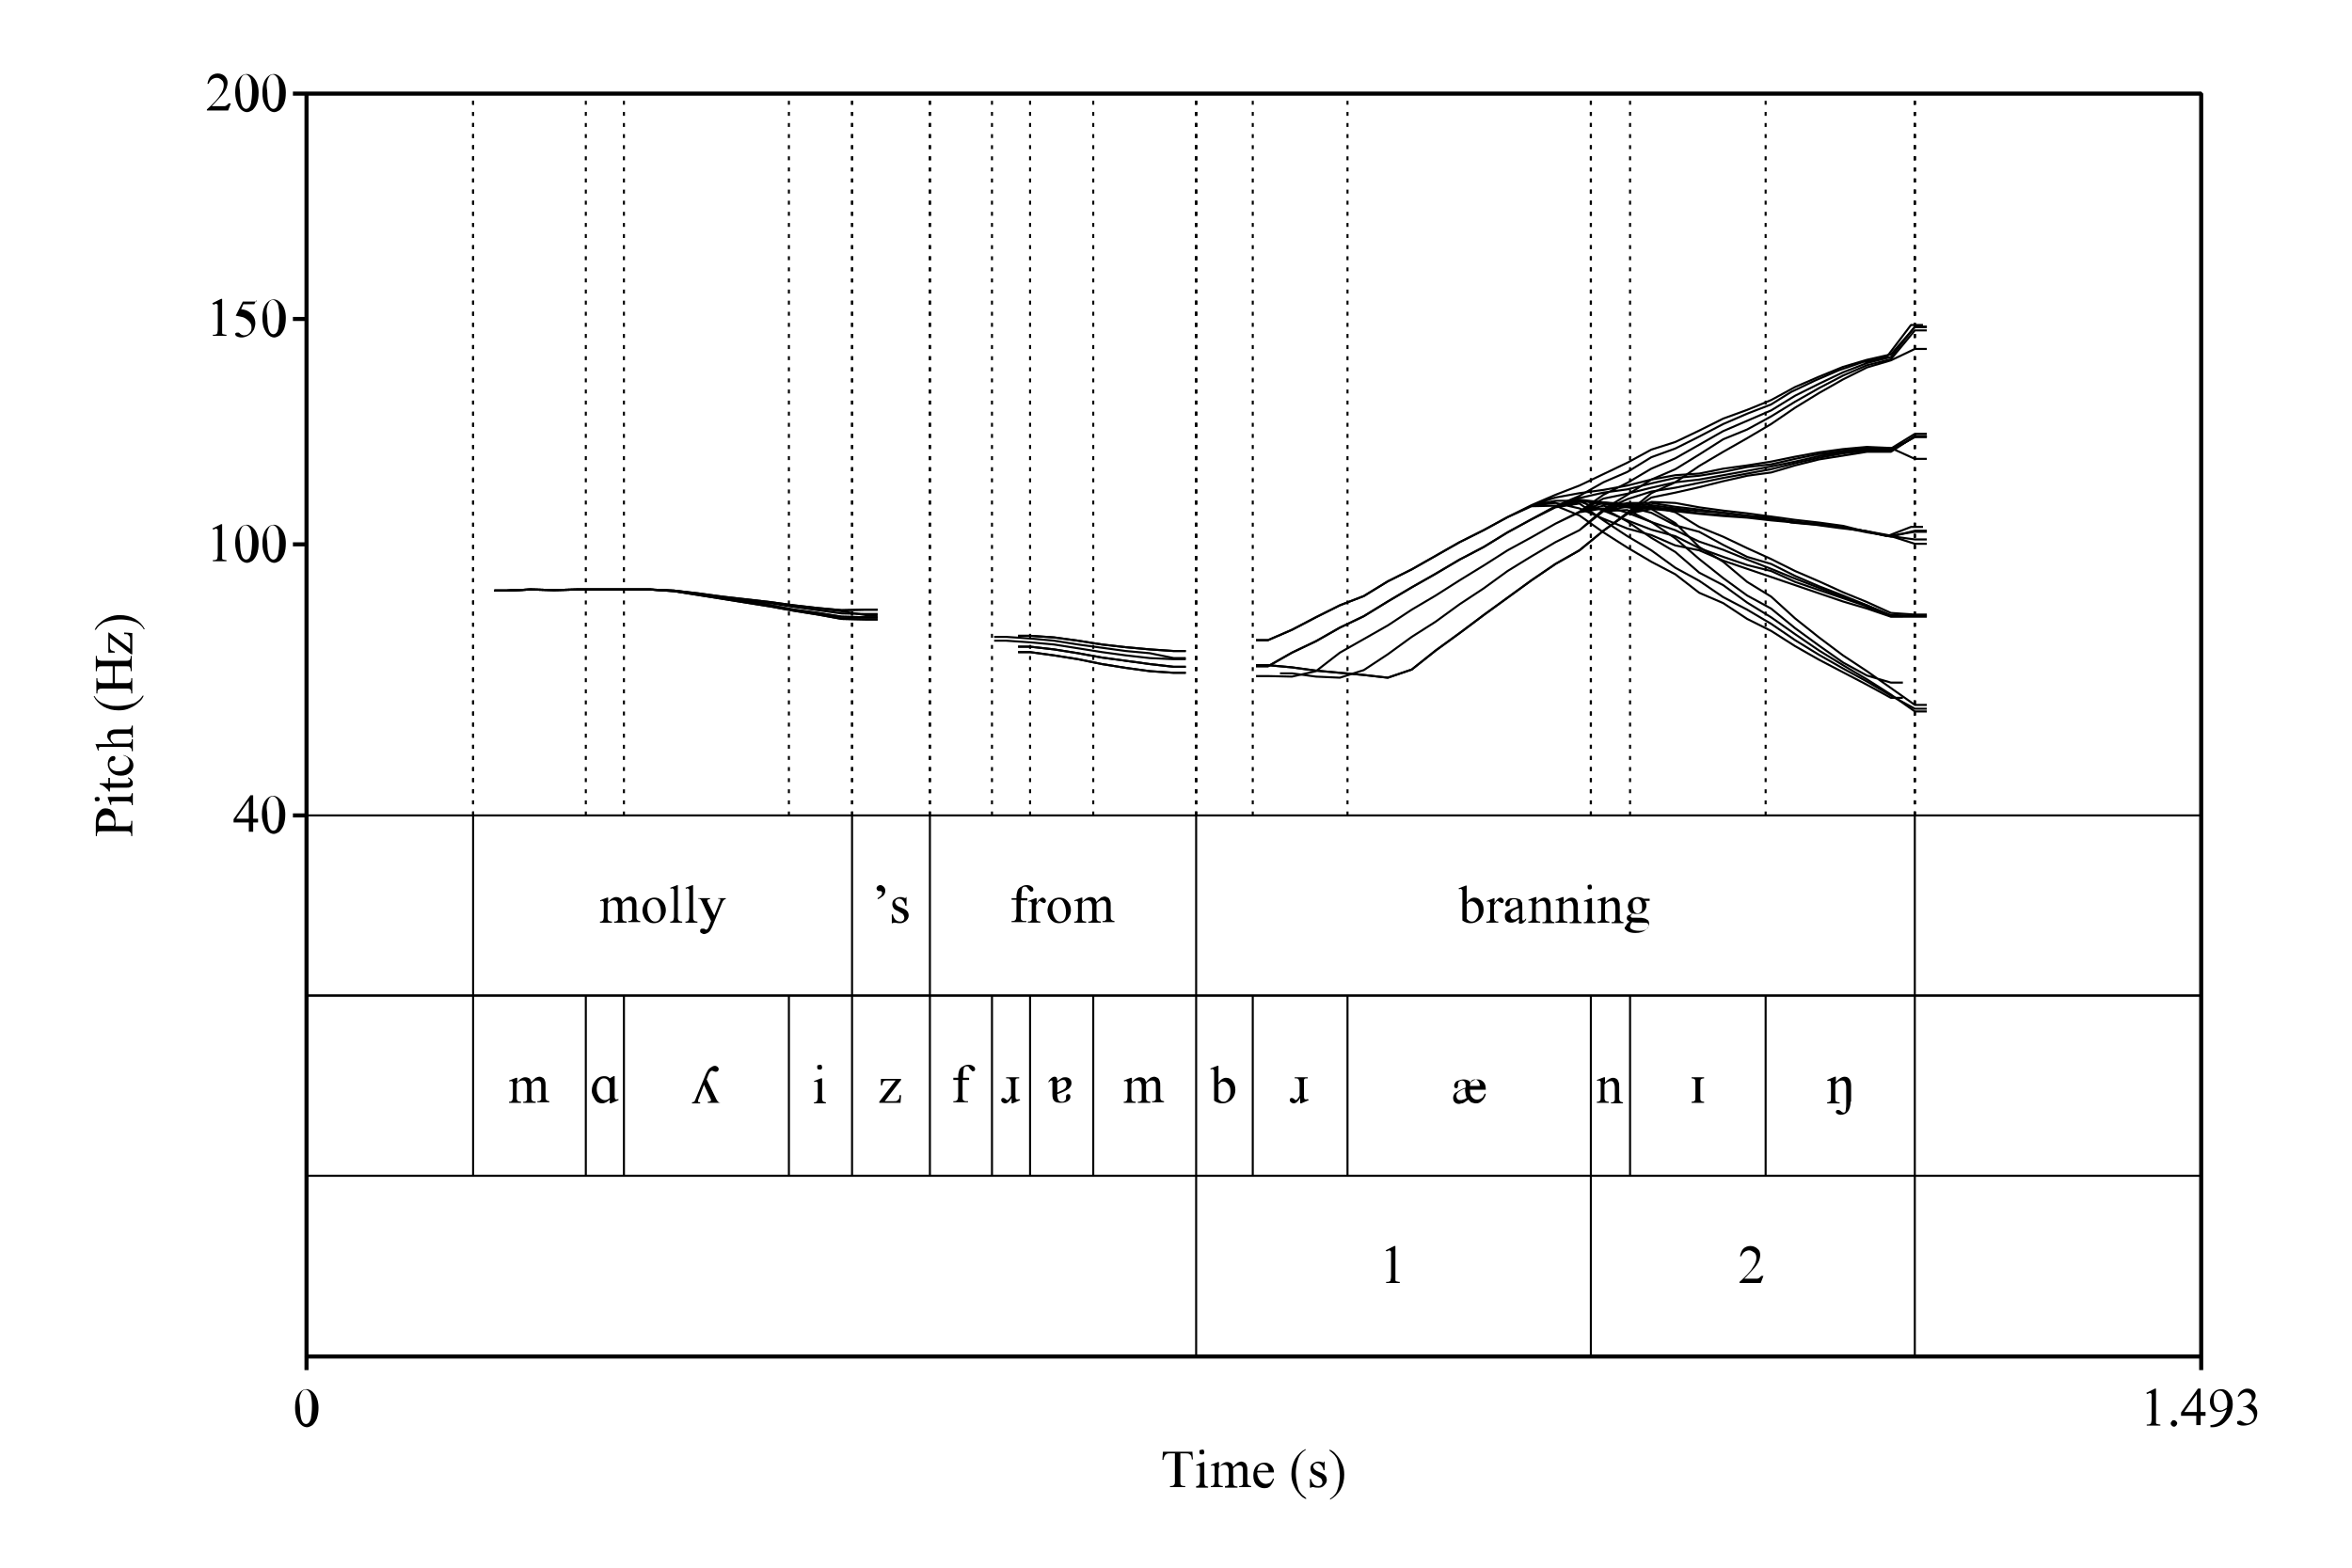 <?xml version="1.0" encoding="utf-8"?>
<!-- Generator: Adobe Illustrator 22.0.1, SVG Export Plug-In . SVG Version: 6.00 Build 0)  -->
<svg version="1.1" id="Layer_1" xmlns="http://www.w3.org/2000/svg" xmlns:xlink="http://www.w3.org/1999/xlink" x="0px" y="0px"
	 viewBox="0 0 432 288" style="enable-background:new 0 0 432 288;" xml:space="preserve">
<style type="text/css">
	.st0{fill:none;stroke:#000000;stroke-width:0.375;stroke-linejoin:bevel;stroke-miterlimit:10;}
	.st1{fill:none;stroke:#000000;stroke-width:0.375;stroke-linejoin:bevel;stroke-miterlimit:10;stroke-dasharray:0.72,1.32;}
	.st2{fill:none;stroke:#000000;stroke-width:0.75;stroke-linejoin:bevel;stroke-miterlimit:10;}
</style>
<g>
	<path class="st0" d="M90.8,108.5H93l4.4-0.2l4.4,0.1l4.4-0.1l4.4,0l4.4,0l4.4,0l4.4,0.3l4.4,0.7l4.4,0.7l4.4,0.7l4.4,0.7l4.4,0.8
		l4.4,0.7l4.4,0.8l4.4,0.1h2.2 M187,119.8h2.2l4.4,0.6l4.4,0.7l4.4,0.9l4.4,0.7l4.4,0.6l4.4,0.3h2.2 M230.7,117.6h2.2l4.4-1.9
		l4.4-2.3l4.4-2.2l4.4-1.7l4.4-2.7l4.4-2.2l4.4-2.5l4.4-2.5l4.4-2.2l4.4-2.4l4.4-2l4.4-0.1l4.4,1.8l4.4,3.1l4.4,2.8l4.4,2.6l4.4,2.3
		l4.4,3.4l4.4,1.9l4.4,2.9l4.4,2.2l4.4,2.8l4.4,2.5l4.4,2.3l4.4,2.3l4.4,2.4h2.2 M56.3,182.9h348v-33.1h-348V182.9z"/>
	<line class="st1" x1="86.9" y1="149.8" x2="86.9" y2="17.2"/>
	<line class="st0" x1="86.9" y1="182.9" x2="86.9" y2="149.8"/>
	<g>
		<path d="M111.6,165.8c0.3-0.3,0.5-0.5,0.6-0.6c0.1-0.1,0.3-0.2,0.5-0.3c0.2-0.1,0.3-0.1,0.5-0.1c0.3,0,0.5,0.1,0.7,0.2
			s0.3,0.4,0.4,0.7c0.3-0.4,0.6-0.6,0.8-0.8c0.2-0.1,0.5-0.2,0.7-0.2c0.2,0,0.4,0.1,0.6,0.2c0.2,0.1,0.3,0.3,0.4,0.6
			c0.1,0.2,0.1,0.5,0.1,0.9v1.9c0,0.3,0,0.5,0.1,0.6c0,0.1,0.1,0.1,0.2,0.2c0.1,0,0.2,0.1,0.4,0.1v0.2h-2.2v-0.2h0.1
			c0.2,0,0.3,0,0.4-0.1c0.1-0.1,0.1-0.1,0.2-0.2c0-0.1,0-0.2,0-0.5v-1.9c0-0.4,0-0.6-0.1-0.8c-0.1-0.2-0.3-0.3-0.6-0.3
			c-0.2,0-0.3,0-0.5,0.1c-0.2,0.1-0.4,0.2-0.6,0.5l0,0.1l0,0.2v2.1c0,0.3,0,0.5,0.1,0.6c0,0.1,0.1,0.1,0.2,0.2
			c0.1,0,0.3,0.1,0.5,0.1v0.2h-2.3v-0.2c0.2,0,0.4,0,0.5-0.1c0.1-0.1,0.2-0.1,0.2-0.3c0-0.1,0-0.2,0-0.5v-1.9c0-0.4-0.1-0.6-0.2-0.8
			c-0.1-0.2-0.3-0.3-0.6-0.3c-0.2,0-0.3,0-0.5,0.1c-0.3,0.1-0.5,0.3-0.6,0.5v2.4c0,0.3,0,0.5,0.1,0.6c0,0.1,0.1,0.2,0.2,0.2
			c0.1,0,0.2,0.1,0.5,0.1v0.2h-2.2v-0.2c0.2,0,0.3,0,0.4-0.1c0.1,0,0.1-0.1,0.2-0.2c0-0.1,0.1-0.3,0.1-0.6v-1.7c0-0.5,0-0.8,0-0.9
			c0-0.1-0.1-0.2-0.1-0.2c0,0-0.1-0.1-0.2-0.1c-0.1,0-0.2,0-0.3,0.1l-0.1-0.2l1.3-0.5h0.2V165.8z"/>
		<path d="M120.2,164.9c0.7,0,1.2,0.3,1.6,0.8c0.3,0.4,0.5,0.9,0.5,1.5c0,0.4-0.1,0.8-0.3,1.2c-0.2,0.4-0.5,0.7-0.8,0.9
			c-0.3,0.2-0.7,0.3-1.1,0.3c-0.7,0-1.2-0.3-1.6-0.8c-0.3-0.5-0.5-1-0.5-1.5c0-0.4,0.1-0.8,0.3-1.2c0.2-0.4,0.5-0.7,0.8-0.9
			C119.5,165,119.8,164.9,120.2,164.9z M120,165.2c-0.2,0-0.3,0.1-0.5,0.2c-0.2,0.1-0.3,0.3-0.4,0.5c-0.1,0.3-0.2,0.6-0.2,1
			c0,0.6,0.1,1.2,0.4,1.7c0.3,0.5,0.6,0.7,1,0.7c0.3,0,0.6-0.1,0.8-0.4c0.2-0.3,0.3-0.7,0.3-1.3c0-0.8-0.2-1.4-0.5-1.9
			C120.7,165.3,120.4,165.2,120,165.2z"/>
		<path d="M124.5,162.5v5.9c0,0.3,0,0.5,0.1,0.6s0.1,0.2,0.2,0.2c0.1,0,0.2,0.1,0.5,0.1v0.2h-2.2v-0.2c0.2,0,0.3,0,0.4-0.1
			c0.1,0,0.1-0.1,0.2-0.2c0-0.1,0.1-0.3,0.1-0.6v-4c0-0.5,0-0.8,0-0.9c0-0.1-0.1-0.2-0.1-0.2c-0.1,0-0.1-0.1-0.2-0.1
			c-0.1,0-0.2,0-0.3,0.1l-0.1-0.2l1.3-0.5H124.5z"/>
		<path d="M127.3,162.5v5.9c0,0.3,0,0.5,0.1,0.6s0.1,0.2,0.2,0.2c0.1,0,0.2,0.1,0.5,0.1v0.2h-2.2v-0.2c0.2,0,0.3,0,0.4-0.1
			c0.1,0,0.1-0.1,0.2-0.2c0-0.1,0.1-0.3,0.1-0.6v-4c0-0.5,0-0.8,0-0.9c0-0.1-0.1-0.2-0.1-0.2c-0.1,0-0.1-0.1-0.2-0.1
			c-0.1,0-0.2,0-0.3,0.1l-0.1-0.2l1.3-0.5H127.3z"/>
		<path d="M128.3,165h2.1v0.2h-0.1c-0.1,0-0.3,0-0.3,0.1c-0.1,0.1-0.1,0.1-0.1,0.2c0,0.1,0.1,0.3,0.2,0.5l1.1,2.2l1-2.5
			c0.1-0.1,0.1-0.3,0.1-0.4c0-0.1,0-0.1,0-0.1c0,0-0.1-0.1-0.1-0.1s-0.2,0-0.3,0V165h1.4v0.2c-0.1,0-0.2,0-0.3,0.1s-0.1,0.1-0.2,0.2
			c0,0-0.1,0.2-0.2,0.4l-1.8,4.4c-0.2,0.4-0.4,0.8-0.7,1c-0.3,0.2-0.6,0.3-0.8,0.3c-0.2,0-0.3-0.1-0.5-0.2s-0.2-0.2-0.2-0.4
			c0-0.1,0-0.2,0.1-0.3c0.1-0.1,0.2-0.1,0.4-0.1c0.1,0,0.3,0,0.4,0.1c0.1,0,0.2,0.1,0.2,0.1c0.1,0,0.2-0.1,0.3-0.2
			c0.1-0.1,0.2-0.3,0.3-0.6l0.3-0.8l-1.6-3.4c0-0.1-0.1-0.2-0.2-0.4c-0.1-0.1-0.1-0.2-0.2-0.2c-0.1-0.1-0.2-0.1-0.4-0.1V165z"/>
	</g>
	<line class="st1" x1="156.5" y1="149.8" x2="156.5" y2="17.2"/>
	<line class="st0" x1="156.5" y1="182.9" x2="156.5" y2="149.8"/>
	<g>
		<path d="M161.2,165.2V165c0.3-0.2,0.6-0.4,0.7-0.6c0.1-0.1,0.1-0.3,0.1-0.4c0-0.1,0-0.2-0.1-0.2c0,0-0.1-0.1-0.1-0.1
			c0,0-0.1,0-0.1,0c-0.1,0-0.2,0-0.2,0c-0.1,0-0.2,0-0.3-0.1s-0.2-0.2-0.2-0.4c0-0.2,0.1-0.3,0.2-0.4c0.1-0.1,0.3-0.2,0.5-0.2
			c0.2,0,0.4,0.1,0.6,0.3c0.2,0.2,0.3,0.4,0.3,0.7c0,0.4-0.1,0.7-0.4,1C161.8,164.9,161.5,165.1,161.2,165.2z"/>
		<path d="M166.5,164.9v1.5h-0.2c-0.1-0.5-0.3-0.8-0.5-1s-0.4-0.3-0.7-0.3c-0.2,0-0.4,0.1-0.5,0.2c-0.1,0.1-0.2,0.3-0.2,0.4
			c0,0.2,0.1,0.3,0.2,0.5c0.1,0.1,0.3,0.3,0.6,0.4l0.7,0.3c0.7,0.3,1,0.7,1,1.3c0,0.4-0.2,0.7-0.5,1c-0.3,0.2-0.6,0.4-1,0.4
			c-0.3,0-0.6,0-0.9-0.1c-0.1,0-0.2,0-0.3,0c-0.1,0-0.1,0-0.2,0.1h-0.2v-1.6h0.2c0.1,0.5,0.3,0.8,0.5,1c0.3,0.2,0.5,0.3,0.9,0.3
			c0.2,0,0.4-0.1,0.5-0.2c0.1-0.1,0.2-0.3,0.2-0.5c0-0.2-0.1-0.4-0.2-0.6s-0.5-0.3-0.9-0.6c-0.5-0.2-0.8-0.4-0.9-0.6
			c-0.1-0.2-0.2-0.4-0.2-0.7c0-0.4,0.1-0.7,0.4-0.9c0.3-0.2,0.6-0.4,1-0.4c0.2,0,0.4,0,0.6,0.1c0.2,0,0.3,0.1,0.3,0.1
			c0.1,0,0.1,0,0.1,0c0,0,0.1-0.1,0.1-0.2H166.5z"/>
	</g>
	<line class="st1" x1="170.8" y1="149.8" x2="170.8" y2="17.2"/>
	<line class="st0" x1="170.8" y1="182.9" x2="170.8" y2="149.8"/>
	<g>
		<path d="M187.5,165.3v2.9c0,0.4,0,0.7,0.1,0.8c0.1,0.1,0.3,0.2,0.5,0.2h0.4v0.2h-2.7v-0.2h0.2c0.1,0,0.2,0,0.4-0.1
			c0.1-0.1,0.2-0.2,0.2-0.3s0.1-0.3,0.1-0.6v-2.9h-0.9V165h0.9v-0.3c0-0.4,0.1-0.8,0.2-1.1c0.1-0.3,0.4-0.6,0.7-0.7
			c0.3-0.2,0.6-0.3,1-0.3c0.3,0,0.7,0.1,0.9,0.3c0.2,0.1,0.3,0.3,0.3,0.5c0,0.1,0,0.2-0.1,0.3c-0.1,0.1-0.2,0.1-0.3,0.1
			c-0.1,0-0.2,0-0.2-0.1c-0.1-0.1-0.2-0.2-0.3-0.3s-0.2-0.3-0.3-0.4s-0.2-0.1-0.3-0.1c-0.1,0-0.3,0-0.4,0.1
			c-0.1,0.1-0.2,0.2-0.2,0.4c0,0.2-0.1,0.6-0.1,1.3v0.3h1.1v0.4H187.5z"/>
		<path d="M190.4,164.9v1c0.4-0.7,0.8-1,1.1-1c0.2,0,0.3,0.1,0.4,0.2c0.1,0.1,0.2,0.2,0.2,0.4c0,0.1,0,0.2-0.1,0.3
			c-0.1,0.1-0.2,0.1-0.3,0.1c-0.1,0-0.2-0.1-0.4-0.2s-0.2-0.2-0.3-0.2c-0.1,0-0.1,0-0.2,0.1c-0.1,0.1-0.3,0.4-0.5,0.7v2.1
			c0,0.2,0,0.4,0.1,0.6c0,0.1,0.1,0.2,0.2,0.2s0.3,0.1,0.5,0.1v0.2h-2.3v-0.2c0.2,0,0.4,0,0.5-0.1c0.1-0.1,0.1-0.1,0.2-0.2
			c0-0.1,0-0.2,0-0.5v-1.7c0-0.5,0-0.8,0-0.9c0-0.1-0.1-0.2-0.1-0.2c-0.1,0-0.1-0.1-0.2-0.1c-0.1,0-0.2,0-0.3,0.1l0-0.2l1.3-0.5
			H190.4z"/>
		<path d="M194.6,164.9c0.7,0,1.2,0.3,1.6,0.8c0.3,0.4,0.5,0.9,0.5,1.5c0,0.4-0.1,0.8-0.3,1.2c-0.2,0.4-0.5,0.7-0.8,0.9
			c-0.3,0.2-0.7,0.3-1.1,0.3c-0.7,0-1.2-0.3-1.6-0.8c-0.3-0.5-0.5-1-0.5-1.5c0-0.4,0.1-0.8,0.3-1.2c0.2-0.4,0.5-0.7,0.8-0.9
			C193.8,165,194.2,164.9,194.6,164.9z M194.4,165.2c-0.2,0-0.3,0.1-0.5,0.2c-0.2,0.1-0.3,0.3-0.4,0.5c-0.1,0.3-0.2,0.6-0.2,1
			c0,0.6,0.1,1.2,0.4,1.7c0.3,0.5,0.6,0.7,1,0.7c0.3,0,0.6-0.1,0.8-0.4c0.2-0.3,0.3-0.7,0.3-1.3c0-0.8-0.2-1.4-0.5-1.9
			C195.1,165.3,194.8,165.2,194.4,165.2z"/>
		<path d="M198.7,165.8c0.3-0.3,0.5-0.5,0.6-0.6c0.1-0.1,0.3-0.2,0.5-0.3c0.2-0.1,0.3-0.1,0.5-0.1c0.3,0,0.5,0.1,0.7,0.2
			s0.3,0.4,0.4,0.7c0.3-0.4,0.6-0.6,0.8-0.8c0.2-0.1,0.5-0.2,0.7-0.2c0.2,0,0.4,0.1,0.6,0.2c0.2,0.1,0.3,0.3,0.4,0.6
			c0.1,0.2,0.1,0.5,0.1,0.9v1.9c0,0.3,0,0.5,0.1,0.6c0,0.1,0.1,0.1,0.2,0.2c0.1,0,0.2,0.1,0.4,0.1v0.2h-2.2v-0.2h0.1
			c0.2,0,0.3,0,0.4-0.1c0.1-0.1,0.1-0.1,0.2-0.2c0-0.1,0-0.2,0-0.5v-1.9c0-0.4,0-0.6-0.1-0.8c-0.1-0.2-0.3-0.3-0.6-0.3
			c-0.2,0-0.3,0-0.5,0.1c-0.2,0.1-0.4,0.2-0.6,0.5l0,0.1l0,0.2v2.1c0,0.3,0,0.5,0.1,0.6c0,0.1,0.1,0.1,0.2,0.2
			c0.1,0,0.3,0.1,0.5,0.1v0.2h-2.3v-0.2c0.2,0,0.4,0,0.5-0.1c0.1-0.1,0.2-0.1,0.2-0.3c0-0.1,0-0.2,0-0.5v-1.9c0-0.4-0.1-0.6-0.2-0.8
			c-0.1-0.2-0.3-0.3-0.6-0.3c-0.2,0-0.3,0-0.5,0.1c-0.3,0.1-0.5,0.3-0.6,0.5v2.4c0,0.3,0,0.5,0.1,0.6c0,0.1,0.1,0.2,0.2,0.2
			c0.1,0,0.2,0.1,0.5,0.1v0.2h-2.2v-0.2c0.2,0,0.3,0,0.4-0.1c0.1,0,0.1-0.1,0.2-0.2c0-0.1,0.1-0.3,0.1-0.6v-1.7c0-0.5,0-0.8,0-0.9
			c0-0.1-0.1-0.2-0.1-0.2c0,0-0.1-0.1-0.2-0.1c-0.1,0-0.2,0-0.3,0.1l-0.1-0.2l1.3-0.5h0.2V165.8z"/>
	</g>
	<line class="st1" x1="219.7" y1="149.8" x2="219.7" y2="17.2"/>
	<line class="st0" x1="219.7" y1="182.9" x2="219.7" y2="149.8"/>
	<g>
		<path d="M269.4,165.8c0.4-0.6,0.9-0.9,1.4-0.9c0.5,0,0.9,0.2,1.2,0.6s0.5,0.9,0.5,1.6c0,0.8-0.3,1.4-0.8,1.9
			c-0.5,0.4-1,0.6-1.5,0.6c-0.3,0-0.5,0-0.8-0.1s-0.5-0.2-0.8-0.4v-4.6c0-0.5,0-0.8,0-0.9c0-0.1-0.1-0.2-0.1-0.2
			c-0.1,0-0.1-0.1-0.2-0.1c-0.1,0-0.2,0-0.3,0.1l-0.1-0.2l1.3-0.5h0.2V165.8z M269.4,166.1v2.7c0.2,0.2,0.3,0.3,0.5,0.4
			s0.4,0.1,0.5,0.1c0.3,0,0.6-0.2,0.8-0.5c0.3-0.3,0.4-0.8,0.4-1.4c0-0.6-0.1-1-0.4-1.3c-0.3-0.3-0.5-0.5-0.9-0.5
			c-0.2,0-0.3,0-0.5,0.1C269.8,165.7,269.6,165.9,269.4,166.1z"/>
		<path d="M274.5,164.9v1c0.4-0.7,0.8-1,1.1-1c0.2,0,0.3,0.1,0.4,0.2c0.1,0.1,0.2,0.2,0.2,0.4c0,0.1,0,0.2-0.1,0.3
			c-0.1,0.1-0.2,0.1-0.3,0.1c-0.1,0-0.2-0.1-0.4-0.2s-0.2-0.2-0.3-0.2c-0.1,0-0.1,0-0.2,0.1c-0.1,0.1-0.3,0.4-0.5,0.7v2.1
			c0,0.2,0,0.4,0.1,0.6c0,0.1,0.1,0.2,0.2,0.2c0.1,0.1,0.3,0.1,0.5,0.1v0.2H273v-0.2c0.2,0,0.4,0,0.5-0.1c0.1-0.1,0.1-0.1,0.2-0.2
			c0-0.1,0-0.2,0-0.5v-1.7c0-0.5,0-0.8,0-0.9c0-0.1-0.1-0.2-0.1-0.2c-0.1,0-0.1-0.1-0.2-0.1c-0.1,0-0.2,0-0.3,0.1l0-0.2l1.3-0.5
			H274.5z"/>
		<path d="M279,168.8c-0.5,0.4-0.7,0.6-0.9,0.6c-0.2,0.1-0.4,0.1-0.6,0.1c-0.3,0-0.6-0.1-0.8-0.3s-0.3-0.5-0.3-0.8
			c0-0.2,0-0.4,0.1-0.6c0.1-0.2,0.4-0.4,0.7-0.6s0.9-0.4,1.6-0.7v-0.2c0-0.4-0.1-0.7-0.2-0.9c-0.1-0.2-0.3-0.2-0.6-0.2
			c-0.2,0-0.4,0.1-0.5,0.2c-0.1,0.1-0.2,0.2-0.2,0.4l0,0.3c0,0.1,0,0.3-0.1,0.3s-0.2,0.1-0.3,0.1c-0.1,0-0.2,0-0.3-0.1
			s-0.1-0.2-0.1-0.3c0-0.3,0.1-0.5,0.4-0.8s0.7-0.3,1.2-0.3c0.4,0,0.7,0.1,1,0.2c0.2,0.1,0.3,0.3,0.4,0.5c0.1,0.1,0.1,0.4,0.1,0.9
			v1.5c0,0.4,0,0.7,0,0.8s0,0.2,0.1,0.2c0,0,0.1,0,0.1,0c0.1,0,0.1,0,0.1,0c0.1,0,0.2-0.2,0.4-0.4v0.3c-0.4,0.5-0.7,0.7-1,0.7
			c-0.2,0-0.3-0.1-0.4-0.2C279.1,169.3,279,169.1,279,168.8z M279,168.5v-1.7c-0.5,0.2-0.8,0.3-0.9,0.4c-0.3,0.1-0.4,0.3-0.5,0.4
			c-0.1,0.2-0.2,0.3-0.2,0.5c0,0.2,0.1,0.4,0.2,0.6c0.1,0.2,0.3,0.2,0.5,0.2C278.3,169,278.6,168.8,279,168.5z"/>
		<path d="M282.2,165.8c0.5-0.6,1-0.9,1.5-0.9c0.2,0,0.5,0.1,0.6,0.2c0.2,0.1,0.3,0.3,0.4,0.6c0.1,0.2,0.1,0.5,0.1,0.9v1.9
			c0,0.3,0,0.5,0.1,0.6c0,0.1,0.1,0.1,0.2,0.2c0.1,0,0.2,0.1,0.4,0.1v0.2h-2.2v-0.2h0.1c0.2,0,0.4,0,0.4-0.1
			c0.1-0.1,0.1-0.2,0.2-0.3c0,0,0-0.2,0-0.5v-1.8c0-0.4-0.1-0.7-0.2-0.9c-0.1-0.2-0.3-0.3-0.5-0.3c-0.4,0-0.8,0.2-1.2,0.6v2.3
			c0,0.3,0,0.5,0.1,0.6c0,0.1,0.1,0.2,0.2,0.2c0.1,0,0.2,0.1,0.5,0.1v0.2h-2.2v-0.2h0.1c0.2,0,0.4-0.1,0.5-0.2
			c0.1-0.1,0.1-0.3,0.1-0.7v-1.7c0-0.5,0-0.9,0-1c0-0.1-0.1-0.2-0.1-0.2c-0.1,0-0.1-0.1-0.2-0.1c-0.1,0-0.2,0-0.3,0.1l-0.1-0.2
			l1.3-0.5h0.2V165.8z"/>
		<path d="M287.2,165.8c0.5-0.6,1-0.9,1.5-0.9c0.2,0,0.5,0.1,0.6,0.2c0.2,0.1,0.3,0.3,0.4,0.6c0.1,0.2,0.1,0.5,0.1,0.9v1.9
			c0,0.3,0,0.5,0.1,0.6c0,0.1,0.1,0.1,0.2,0.2c0.1,0,0.2,0.1,0.4,0.1v0.2h-2.2v-0.2h0.1c0.2,0,0.4,0,0.4-0.1
			c0.1-0.1,0.1-0.2,0.2-0.3c0,0,0-0.2,0-0.5v-1.8c0-0.4-0.1-0.7-0.2-0.9c-0.1-0.2-0.3-0.3-0.5-0.3c-0.4,0-0.8,0.2-1.2,0.6v2.3
			c0,0.3,0,0.5,0.1,0.6c0,0.1,0.1,0.2,0.2,0.2c0.1,0,0.2,0.1,0.5,0.1v0.2h-2.2v-0.2h0.1c0.2,0,0.4-0.1,0.5-0.2
			c0.1-0.1,0.1-0.3,0.1-0.7v-1.7c0-0.5,0-0.9,0-1c0-0.1-0.1-0.2-0.1-0.2c-0.1,0-0.1-0.1-0.2-0.1c-0.1,0-0.2,0-0.3,0.1l-0.1-0.2
			l1.3-0.5h0.2V165.8z"/>
		<path d="M292.4,164.9v3.6c0,0.3,0,0.5,0.1,0.6c0,0.1,0.1,0.2,0.2,0.2c0.1,0,0.2,0.1,0.4,0.1v0.2h-2.2v-0.2c0.2,0,0.4,0,0.4-0.1
			c0.1,0,0.1-0.1,0.2-0.2c0-0.1,0.1-0.3,0.1-0.6v-1.7c0-0.5,0-0.8,0-0.9c0-0.1-0.1-0.2-0.1-0.2c0,0-0.1-0.1-0.2-0.1
			c-0.1,0-0.2,0-0.3,0.1l-0.1-0.2l1.3-0.5H292.4z M292,162.5c0.1,0,0.3,0,0.3,0.1s0.1,0.2,0.1,0.3c0,0.1,0,0.3-0.1,0.4
			s-0.2,0.1-0.3,0.1c-0.1,0-0.3,0-0.3-0.1c-0.1-0.1-0.1-0.2-0.1-0.4c0-0.1,0-0.3,0.1-0.3S291.9,162.5,292,162.5z"/>
		<path d="M294.9,165.8c0.5-0.6,1-0.9,1.5-0.9c0.2,0,0.5,0.1,0.6,0.2c0.2,0.1,0.3,0.3,0.4,0.6c0.1,0.2,0.1,0.5,0.1,0.9v1.9
			c0,0.3,0,0.5,0.1,0.6c0,0.1,0.1,0.1,0.2,0.2c0.1,0,0.2,0.1,0.4,0.1v0.2h-2.2v-0.2h0.1c0.2,0,0.4,0,0.4-0.1
			c0.1-0.1,0.1-0.2,0.2-0.3c0,0,0-0.2,0-0.5v-1.8c0-0.4-0.1-0.7-0.2-0.9c-0.1-0.2-0.3-0.3-0.5-0.3c-0.4,0-0.8,0.2-1.2,0.6v2.3
			c0,0.3,0,0.5,0.1,0.6c0,0.1,0.1,0.2,0.2,0.2c0.1,0,0.2,0.1,0.5,0.1v0.2h-2.2v-0.2h0.1c0.2,0,0.4-0.1,0.5-0.2
			c0.1-0.1,0.1-0.3,0.1-0.7v-1.7c0-0.5,0-0.9,0-1c0-0.1-0.1-0.2-0.1-0.2c-0.1,0-0.1-0.1-0.2-0.1c-0.1,0-0.2,0-0.3,0.1l-0.1-0.2
			l1.3-0.5h0.2V165.8z"/>
		<path d="M299.8,167.8c-0.3-0.1-0.5-0.3-0.6-0.6c-0.1-0.2-0.2-0.5-0.2-0.8c0-0.4,0.2-0.8,0.5-1.1c0.3-0.3,0.8-0.5,1.3-0.5
			c0.4,0,0.8,0.1,1.1,0.3h0.9c0.1,0,0.2,0,0.2,0c0,0,0,0,0,0c0,0,0,0.1,0,0.2c0,0.1,0,0.1,0,0.2c0,0,0,0-0.1,0s-0.1,0-0.2,0h-0.6
			c0.2,0.2,0.3,0.5,0.3,0.9c0,0.4-0.2,0.8-0.5,1.1c-0.3,0.3-0.7,0.4-1.3,0.4c-0.2,0-0.4,0-0.7-0.1c-0.1,0.1-0.2,0.2-0.3,0.3
			c-0.1,0.1-0.1,0.2-0.1,0.2c0,0.1,0,0.1,0.1,0.2c0.1,0.1,0.2,0.1,0.3,0.1c0.1,0,0.3,0,0.7,0c0.7,0,1.1,0,1.3,0.1
			c0.3,0,0.5,0.2,0.7,0.3s0.3,0.4,0.3,0.7c0,0.4-0.2,0.7-0.5,1c-0.5,0.5-1.2,0.7-2,0.7c-0.6,0-1.2-0.1-1.6-0.4
			c-0.2-0.2-0.4-0.3-0.4-0.5c0-0.1,0-0.2,0.1-0.2c0.1-0.1,0.2-0.3,0.3-0.5c0,0,0.2-0.2,0.5-0.5c-0.2-0.1-0.3-0.2-0.4-0.3
			c-0.1-0.1-0.1-0.2-0.1-0.3c0-0.1,0-0.2,0.1-0.4S299.5,168.1,299.8,167.8z M299.8,169.4c-0.2,0.2-0.3,0.3-0.3,0.5
			c-0.1,0.1-0.1,0.3-0.1,0.4c0,0.2,0.1,0.3,0.3,0.4c0.3,0.2,0.8,0.3,1.4,0.3c0.6,0,1-0.1,1.3-0.3s0.4-0.4,0.4-0.7
			c0-0.2-0.1-0.3-0.2-0.4c-0.2-0.1-0.5-0.1-1-0.1C300.7,169.5,300.2,169.5,299.8,169.4z M300.7,165.1c-0.2,0-0.4,0.1-0.6,0.3
			s-0.2,0.5-0.2,0.9c0,0.5,0.1,0.9,0.3,1.2c0.2,0.2,0.4,0.3,0.6,0.3c0.2,0,0.4-0.1,0.6-0.3c0.2-0.2,0.2-0.5,0.2-0.9
			c0-0.5-0.1-0.9-0.3-1.2C301.1,165.2,300.9,165.1,300.7,165.1z"/>
	</g>
	<line class="st1" x1="351.7" y1="149.8" x2="351.7" y2="17.2"/>
	<path class="st0" d="M351.7,182.9v-33.1 M56.3,216h348v-33.1h-348V216z"/>
	<line class="st1" x1="86.9" y1="149.8" x2="86.9" y2="17.2"/>
	<line class="st0" x1="86.9" y1="216" x2="86.9" y2="182.9"/>
	<g>
		<path d="M94.9,198.9c0.3-0.3,0.5-0.5,0.6-0.6c0.1-0.1,0.3-0.2,0.5-0.3c0.2-0.1,0.3-0.1,0.5-0.1c0.3,0,0.5,0.1,0.7,0.2
			s0.3,0.4,0.4,0.7c0.3-0.4,0.6-0.6,0.8-0.8c0.2-0.1,0.5-0.2,0.7-0.2c0.2,0,0.4,0.1,0.6,0.2c0.2,0.1,0.3,0.3,0.4,0.6
			c0.1,0.2,0.1,0.5,0.1,0.9v1.9c0,0.3,0,0.5,0.1,0.6c0,0.1,0.1,0.1,0.2,0.2c0.1,0,0.2,0.1,0.4,0.1v0.2h-2.2v-0.2h0.1
			c0.2,0,0.3,0,0.4-0.1c0.1-0.1,0.1-0.1,0.2-0.2c0-0.1,0-0.2,0-0.5v-1.9c0-0.4,0-0.6-0.1-0.8c-0.1-0.2-0.3-0.3-0.6-0.3
			c-0.2,0-0.3,0-0.5,0.1c-0.2,0.1-0.4,0.2-0.6,0.5l0,0.1l0,0.2v2.1c0,0.3,0,0.5,0.1,0.6c0,0.1,0.1,0.1,0.2,0.2
			c0.1,0,0.3,0.1,0.5,0.1v0.2h-2.3v-0.2c0.2,0,0.4,0,0.5-0.1c0.1-0.1,0.2-0.1,0.2-0.3c0-0.1,0-0.2,0-0.5v-1.9c0-0.4-0.1-0.6-0.2-0.8
			c-0.1-0.2-0.3-0.3-0.6-0.3c-0.2,0-0.3,0-0.5,0.1c-0.3,0.1-0.5,0.3-0.6,0.5v2.4c0,0.3,0,0.5,0.1,0.6c0,0.1,0.1,0.2,0.2,0.2
			c0.1,0,0.2,0.1,0.5,0.1v0.2h-2.2v-0.2c0.2,0,0.3,0,0.4-0.1c0.1,0,0.1-0.1,0.2-0.2c0-0.1,0.1-0.3,0.1-0.6v-1.7c0-0.5,0-0.8,0-0.9
			c0-0.1-0.1-0.2-0.1-0.2c0,0-0.1-0.1-0.2-0.1c-0.1,0-0.2,0-0.3,0.1l-0.1-0.2l1.3-0.5h0.2V198.9z"/>
	</g>
	<line class="st1" x1="107.6" y1="149.8" x2="107.6" y2="17.2"/>
	<line class="st0" x1="107.6" y1="216" x2="107.6" y2="182.9"/>
	<g>
		<path d="M113.6,202.1l-1.4,0.6H112V202c-0.4,0.4-0.9,0.7-1.4,0.7c-0.5,0-1-0.2-1.3-0.7s-0.6-1-0.6-1.6c0-0.7,0.2-1.3,0.6-1.8
			c0.4-0.6,1-0.9,1.7-0.9c0.4,0,0.7,0.1,1,0.4l0.7-0.4h0.2v2.9c0,0.5,0,0.8,0,1c0,0.1,0.1,0.2,0.1,0.3c0.1,0.1,0.3,0.1,0.6,0
			L113.6,202.1z M112,201.7v-2.4c0-0.3-0.1-0.5-0.3-0.8c-0.2-0.3-0.5-0.4-0.8-0.4c-0.4,0-0.6,0.2-0.9,0.5c-0.2,0.4-0.4,0.8-0.4,1.4
			c0,0.7,0.2,1.2,0.5,1.6c0.3,0.3,0.6,0.5,1,0.5C111.4,202.1,111.7,202,112,201.7z"/>
	</g>
	<line class="st1" x1="114.6" y1="149.8" x2="114.6" y2="17.2"/>
	<line class="st0" x1="114.6" y1="216" x2="114.6" y2="182.9"/>
	<g>
		<path d="M132.1,202.6H130v-0.2h0.1c0.3,0,0.5-0.1,0.5-0.3c0-0.1-0.1-0.3-0.2-0.5l-1.1-2.3l-1,2.6c-0.1,0.2-0.1,0.4-0.1,0.5
			c0.1,0.1,0.2,0.1,0.4,0.1v0.2h-1.5v-0.2c0.2,0,0.3-0.1,0.4-0.1c0.1-0.1,0.2-0.3,0.3-0.6l1.9-4.6c0.2-0.4,0.4-0.8,0.7-1
			c0.3-0.2,0.6-0.4,0.9-0.4c0.2,0,0.4,0.1,0.5,0.2c0.1,0.1,0.2,0.2,0.2,0.4c0,0.3-0.2,0.5-0.5,0.5c-0.1,0-0.2,0-0.4-0.1
			c-0.2-0.1-0.3-0.1-0.3-0.1c-0.3,0-0.5,0.3-0.7,0.8l-0.3,0.8l1.7,3.5c0.1,0.2,0.2,0.4,0.3,0.5c0.2,0.2,0.3,0.3,0.6,0.3V202.6z"/>
	</g>
	<line class="st1" x1="144.9" y1="149.8" x2="144.9" y2="17.2"/>
	<line class="st0" x1="144.9" y1="216" x2="144.9" y2="182.9"/>
	<g>
		<path d="M151,198v3.6c0,0.3,0,0.5,0.1,0.6c0,0.1,0.1,0.2,0.2,0.2c0.1,0,0.2,0.1,0.4,0.1v0.2h-2.2v-0.2c0.2,0,0.4,0,0.4-0.1
			c0.1,0,0.1-0.1,0.2-0.2c0-0.1,0.1-0.3,0.1-0.6v-1.7c0-0.5,0-0.8,0-0.9c0-0.1-0.1-0.2-0.1-0.2c0,0-0.1-0.1-0.2-0.1
			c-0.1,0-0.2,0-0.3,0.1l-0.1-0.2l1.3-0.5H151z M150.6,195.6c0.1,0,0.3,0,0.3,0.1s0.1,0.2,0.1,0.3c0,0.1,0,0.3-0.1,0.4
			s-0.2,0.1-0.3,0.1s-0.3,0-0.4-0.1s-0.1-0.2-0.1-0.4c0-0.1,0-0.3,0.1-0.3S150.5,195.6,150.6,195.6z"/>
	</g>
	<line class="st1" x1="156.5" y1="149.8" x2="156.5" y2="17.2"/>
	<line class="st0" x1="156.5" y1="216" x2="156.5" y2="182.9"/>
	<g>
		<path d="M165.5,201.2l-0.1,1.4h-3.9v-0.2l3-3.9H163c-0.3,0-0.5,0-0.6,0.1c-0.1,0-0.2,0.1-0.2,0.2c-0.1,0.2-0.1,0.4-0.2,0.6h-0.2
			l0-1.2h3.7v0.2l-3,3.9h1.6c0.3,0,0.6,0,0.7-0.1s0.2-0.2,0.3-0.3c0.1-0.1,0.1-0.3,0.1-0.7H165.5z"/>
	</g>
	<line class="st1" x1="170.8" y1="149.8" x2="170.8" y2="17.2"/>
	<line class="st0" x1="170.8" y1="216" x2="170.8" y2="182.9"/>
	<g>
		<path d="M176.8,198.4v2.9c0,0.4,0,0.7,0.1,0.8c0.1,0.1,0.3,0.2,0.5,0.2h0.4v0.2h-2.7v-0.2h0.2c0.1,0,0.2,0,0.4-0.1
			c0.1-0.1,0.2-0.2,0.2-0.3s0.1-0.3,0.1-0.6v-2.9h-0.9v-0.4h0.9v-0.3c0-0.4,0.1-0.8,0.2-1.1c0.1-0.3,0.4-0.6,0.7-0.7
			c0.3-0.2,0.6-0.3,1-0.3c0.3,0,0.7,0.1,0.9,0.3c0.2,0.1,0.3,0.3,0.3,0.5c0,0.1,0,0.2-0.1,0.3c-0.1,0.1-0.2,0.1-0.3,0.1
			c-0.1,0-0.2,0-0.2-0.1c-0.1-0.1-0.2-0.2-0.3-0.3s-0.2-0.3-0.3-0.4s-0.2-0.1-0.3-0.1c-0.1,0-0.3,0-0.4,0.1
			c-0.1,0.1-0.2,0.2-0.2,0.4c0,0.2-0.1,0.6-0.1,1.3v0.3h1.1v0.4H176.8z"/>
	</g>
	<line class="st1" x1="182.2" y1="149.8" x2="182.2" y2="17.2"/>
	<line class="st0" x1="182.2" y1="216" x2="182.2" y2="182.9"/>
	<g>
		<path d="M187.4,202.1l-1.4,0.6h-0.2v-1c-0.4,0.7-0.8,1-1.2,1c-0.2,0-0.3-0.1-0.5-0.2c-0.1-0.1-0.2-0.2-0.2-0.4
			c0-0.1,0-0.2,0.1-0.3c0.1-0.1,0.2-0.1,0.3-0.1c0.1,0,0.3,0.1,0.4,0.2c0.1,0.1,0.2,0.2,0.3,0.2c0.2,0,0.4-0.3,0.7-0.8V199
			c0-0.3-0.1-0.5-0.2-0.7c-0.1-0.2-0.3-0.2-0.7-0.2v-0.2h2.4v0.2c-0.3,0-0.5,0-0.6,0.1c-0.1,0.1-0.1,0.3-0.1,0.7v1.8
			c0,0.7,0,1.1,0.1,1.2c0.2,0.1,0.4,0.1,0.6,0L187.4,202.1z"/>
	</g>
	<line class="st1" x1="189.2" y1="149.8" x2="189.2" y2="17.2"/>
	<line class="st0" x1="189.2" y1="216" x2="189.2" y2="182.9"/>
	<g>
		<path d="M196.8,199c0,0.4-0.2,0.7-0.5,1c-0.4,0.3-1.1,0.7-2.1,1v0.2c0,0.4,0.1,0.7,0.2,0.9s0.4,0.3,0.7,0.3c0.2,0,0.4-0.1,0.5-0.2
			c0.1-0.1,0.2-0.2,0.2-0.4v-0.3c0-0.3,0.1-0.5,0.4-0.5c0.3,0,0.4,0.2,0.4,0.5c0,0.4-0.2,0.6-0.5,0.8c-0.3,0.2-0.7,0.3-1.2,0.3
			c-0.6,0-1.1-0.1-1.3-0.4c-0.2-0.2-0.3-0.6-0.3-1.1v-1.6c0-0.4,0-0.7,0-0.8c0-0.2-0.1-0.2-0.2-0.2c-0.1,0-0.3,0.1-0.5,0.4v-0.3
			c0.4-0.5,0.7-0.8,1.1-0.8c0.4,0,0.5,0.3,0.5,0.8c0.4-0.3,0.7-0.5,0.9-0.6c0.2-0.1,0.4-0.1,0.6-0.1c0.3,0,0.6,0.1,0.8,0.3
			S196.8,198.6,196.8,199z M195.9,199.2c0-0.2-0.1-0.4-0.2-0.6c-0.1-0.2-0.3-0.2-0.5-0.2c-0.3,0-0.6,0.2-1,0.5v1.8
			c0.7-0.3,1.2-0.5,1.5-0.8C195.8,199.7,195.9,199.5,195.9,199.2z"/>
	</g>
	<line class="st1" x1="200.8" y1="149.8" x2="200.8" y2="17.2"/>
	<line class="st0" x1="200.8" y1="216" x2="200.8" y2="182.9"/>
	<g>
		<path d="M207.8,198.9c0.3-0.3,0.5-0.5,0.6-0.6c0.1-0.1,0.3-0.2,0.5-0.3c0.2-0.1,0.3-0.1,0.5-0.1c0.3,0,0.5,0.1,0.7,0.2
			s0.3,0.4,0.4,0.7c0.3-0.4,0.6-0.6,0.8-0.8c0.2-0.1,0.5-0.2,0.7-0.2c0.2,0,0.4,0.1,0.6,0.2c0.2,0.1,0.3,0.3,0.4,0.6
			c0.1,0.2,0.1,0.5,0.1,0.9v1.9c0,0.3,0,0.5,0.1,0.6c0,0.1,0.1,0.1,0.2,0.2c0.1,0,0.2,0.1,0.4,0.1v0.2h-2.2v-0.2h0.1
			c0.2,0,0.3,0,0.4-0.1c0.1-0.1,0.1-0.1,0.2-0.2c0-0.1,0-0.2,0-0.5v-1.9c0-0.4,0-0.6-0.1-0.8c-0.1-0.2-0.3-0.3-0.6-0.3
			c-0.2,0-0.3,0-0.5,0.1c-0.2,0.1-0.4,0.2-0.6,0.5l0,0.1l0,0.2v2.1c0,0.3,0,0.5,0.1,0.6c0,0.1,0.1,0.1,0.2,0.2
			c0.1,0,0.3,0.1,0.5,0.1v0.2H209v-0.2c0.2,0,0.4,0,0.5-0.1c0.1-0.1,0.2-0.1,0.2-0.3c0-0.1,0-0.2,0-0.5v-1.9c0-0.4-0.1-0.6-0.2-0.8
			c-0.1-0.2-0.3-0.3-0.6-0.3c-0.2,0-0.3,0-0.5,0.1c-0.3,0.1-0.5,0.3-0.6,0.5v2.4c0,0.3,0,0.5,0.1,0.6c0,0.1,0.1,0.2,0.2,0.2
			c0.1,0,0.2,0.1,0.5,0.1v0.2h-2.2v-0.2c0.2,0,0.3,0,0.4-0.1c0.1,0,0.1-0.1,0.2-0.2c0-0.1,0.1-0.3,0.1-0.6v-1.7c0-0.5,0-0.8,0-0.9
			c0-0.1-0.1-0.2-0.1-0.2c0,0-0.1-0.1-0.2-0.1c-0.1,0-0.2,0-0.3,0.1l-0.1-0.2l1.3-0.5h0.2V198.9z"/>
	</g>
	<line class="st1" x1="219.7" y1="149.8" x2="219.7" y2="17.2"/>
	<line class="st0" x1="219.7" y1="216" x2="219.7" y2="182.9"/>
	<g>
		<path d="M223.8,198.9c0.4-0.6,0.9-0.9,1.4-0.9c0.5,0,0.9,0.2,1.2,0.6s0.5,0.9,0.5,1.6c0,0.8-0.3,1.4-0.8,1.9
			c-0.5,0.4-1,0.6-1.5,0.6c-0.3,0-0.5,0-0.8-0.1s-0.5-0.2-0.8-0.4v-4.6c0-0.5,0-0.8,0-0.9c0-0.1-0.1-0.2-0.1-0.2
			c-0.1,0-0.1-0.1-0.2-0.1c-0.1,0-0.2,0-0.3,0.1l-0.1-0.2l1.3-0.5h0.2V198.9z M223.8,199.2v2.7c0.2,0.2,0.3,0.3,0.5,0.4
			s0.4,0.1,0.5,0.1c0.3,0,0.6-0.2,0.8-0.5c0.3-0.3,0.4-0.8,0.4-1.4c0-0.6-0.1-1-0.4-1.3c-0.3-0.3-0.5-0.5-0.9-0.5
			c-0.2,0-0.3,0-0.5,0.1C224.2,198.9,224,199,223.8,199.2z"/>
	</g>
	<line class="st1" x1="230.1" y1="149.8" x2="230.1" y2="17.2"/>
	<line class="st0" x1="230.1" y1="216" x2="230.1" y2="182.9"/>
	<g>
		<path d="M240.4,202.1l-1.4,0.6h-0.2v-1c-0.4,0.7-0.8,1-1.2,1c-0.2,0-0.3-0.1-0.5-0.2c-0.1-0.1-0.2-0.2-0.2-0.4
			c0-0.1,0-0.2,0.1-0.3c0.1-0.1,0.2-0.1,0.3-0.1s0.3,0.1,0.4,0.2c0.1,0.1,0.2,0.2,0.3,0.2c0.2,0,0.4-0.3,0.7-0.8V199
			c0-0.3-0.1-0.5-0.2-0.7c-0.1-0.2-0.3-0.2-0.7-0.2v-0.2h2.4v0.2c-0.3,0-0.5,0-0.6,0.1c-0.1,0.1-0.1,0.3-0.1,0.7v1.8
			c0,0.7,0,1.1,0.1,1.2c0.2,0.1,0.4,0.1,0.6,0L240.4,202.1z"/>
	</g>
	<line class="st1" x1="247.5" y1="149.8" x2="247.5" y2="17.2"/>
	<line class="st0" x1="247.5" y1="216" x2="247.5" y2="182.9"/>
	<g>
		<path d="M270,199.8c0,0.2,0,0.3,0,0.4c0,0.7,0.1,1.1,0.4,1.4s0.5,0.4,0.9,0.4c0.3,0,0.6-0.1,0.9-0.3c0.2-0.1,0.3-0.4,0.5-0.8
			l0.2,0.1c-0.1,0.5-0.4,1-0.8,1.3c-0.3,0.3-0.6,0.4-1,0.4c-0.3,0-0.6-0.1-0.9-0.2c-0.1-0.1-0.3-0.3-0.5-0.5c0,0-0.1,0.1-0.3,0.2
			c-0.2,0.2-0.3,0.2-0.4,0.3c-0.2,0.1-0.3,0.2-0.5,0.2s-0.3,0.1-0.5,0.1c-0.3,0-0.6-0.1-0.8-0.3c-0.2-0.2-0.3-0.5-0.3-0.8
			c0-0.3,0.1-0.5,0.2-0.7c0.1-0.2,0.4-0.4,0.8-0.6c0.5-0.3,1-0.5,1.3-0.6v-0.4c0-0.4-0.1-0.6-0.2-0.7c-0.1-0.1-0.3-0.2-0.5-0.2
			c-0.2,0-0.4,0.1-0.5,0.2c-0.1,0.1-0.2,0.2-0.2,0.4c0,0.3,0,0.4,0,0.5s-0.1,0.1-0.1,0.2s-0.1,0.1-0.2,0.1c-0.1,0-0.2,0-0.3-0.1
			c-0.1-0.1-0.1-0.2-0.1-0.4c0-0.2,0.1-0.3,0.2-0.5c0.1-0.2,0.3-0.3,0.6-0.4c0.3-0.1,0.6-0.2,0.9-0.2c0.4,0,0.7,0.1,0.9,0.2
			c0.2,0.1,0.3,0.3,0.4,0.4c0.2-0.2,0.3-0.3,0.5-0.4c0.2-0.1,0.5-0.2,0.8-0.2c0.5,0,0.8,0.2,1.1,0.5c0.3,0.3,0.4,0.8,0.4,1.4H270z
			 M269.4,201.7c-0.1-0.1-0.1-0.3-0.2-0.6c0-0.2-0.1-0.5-0.1-0.7V200c-0.4,0.1-0.8,0.3-1.2,0.6c-0.2,0.2-0.4,0.4-0.4,0.7
			c0,0.3,0.1,0.5,0.2,0.6c0.2,0.2,0.3,0.2,0.6,0.2c0.1,0,0.3,0,0.4-0.1C268.9,202,269.1,201.9,269.4,201.7z M270,199.5h1.8
			c0-0.4-0.1-0.7-0.3-0.9s-0.4-0.3-0.6-0.3c-0.3,0-0.5,0.1-0.7,0.3C270.1,198.8,270,199.1,270,199.5z"/>
	</g>
	<line class="st1" x1="292.2" y1="149.8" x2="292.2" y2="17.2"/>
	<line class="st0" x1="292.2" y1="216" x2="292.2" y2="182.9"/>
	<g>
		<path d="M294.8,198.9c0.5-0.6,1-0.9,1.5-0.9c0.2,0,0.5,0.1,0.6,0.2c0.2,0.1,0.3,0.3,0.4,0.6c0.1,0.2,0.1,0.5,0.1,0.9v1.9
			c0,0.3,0,0.5,0.1,0.6c0,0.1,0.1,0.1,0.2,0.2c0.1,0,0.2,0.1,0.4,0.1v0.2h-2.2v-0.2h0.1c0.2,0,0.4,0,0.4-0.1
			c0.1-0.1,0.1-0.2,0.2-0.3c0,0,0-0.2,0-0.5v-1.8c0-0.4-0.1-0.7-0.2-0.9c-0.1-0.2-0.3-0.3-0.5-0.3c-0.4,0-0.8,0.2-1.2,0.6v2.3
			c0,0.3,0,0.5,0.1,0.6c0,0.1,0.1,0.2,0.2,0.2c0.1,0,0.2,0.1,0.5,0.1v0.2h-2.2v-0.2h0.1c0.2,0,0.4-0.1,0.5-0.2
			c0.1-0.1,0.1-0.3,0.1-0.7v-1.7c0-0.5,0-0.9,0-1c0-0.1-0.1-0.2-0.1-0.2c-0.1,0-0.1-0.1-0.2-0.1c-0.1,0-0.2,0-0.3,0.1l-0.1-0.2
			l1.3-0.5h0.2V198.9z"/>
	</g>
	<line class="st1" x1="299.4" y1="149.8" x2="299.4" y2="17.2"/>
	<line class="st0" x1="299.4" y1="216" x2="299.4" y2="182.9"/>
	<g>
		<path d="M313,202.6h-2.3v-0.2c0.3,0,0.5-0.1,0.6-0.2c0.1-0.1,0.1-0.3,0.1-0.7V199c0-0.4,0-0.6-0.1-0.7c-0.1-0.1-0.3-0.2-0.6-0.2
			v-0.2h2.3v0.2c-0.3,0-0.5,0.1-0.6,0.2c-0.1,0.1-0.1,0.4-0.1,0.7v2.5c0,0.4,0,0.6,0.1,0.7c0.1,0.1,0.3,0.2,0.6,0.2V202.6z"/>
	</g>
	<line class="st1" x1="324.3" y1="149.8" x2="324.3" y2="17.2"/>
	<line class="st0" x1="324.3" y1="216" x2="324.3" y2="182.9"/>
	<g>
		<path d="M339.9,202.4c0,0.8-0.2,1.4-0.5,1.8c-0.3,0.4-0.8,0.6-1.3,0.6c-0.3,0-0.5-0.1-0.7-0.2c-0.1-0.1-0.2-0.2-0.2-0.3
			c0-0.1,0-0.2,0.1-0.3c0.1-0.1,0.2-0.1,0.3-0.1c0.2,0,0.4,0.1,0.6,0.3c0.1,0.1,0.3,0.2,0.4,0.2c0.2,0,0.4-0.1,0.4-0.4
			c0-0.2,0.1-0.5,0.1-0.9v-3.4c0-0.4-0.1-0.7-0.2-0.9c-0.1-0.2-0.3-0.3-0.6-0.3c-0.4,0-0.8,0.2-1.2,0.7v2.4c0,0.3,0,0.6,0.1,0.7
			c0.1,0.1,0.3,0.2,0.7,0.2v0.2h-2.3v-0.2c0.3,0,0.5-0.1,0.6-0.2s0.1-0.3,0.1-0.7v-1.7c0-0.8,0-1.2-0.1-1.3c-0.1-0.1-0.3-0.1-0.5,0
			l-0.1-0.2l1.4-0.6h0.2v1c0.5-0.6,1.1-1,1.6-1c0.8,0,1.2,0.6,1.2,1.7V202.4z"/>
	</g>
	<line class="st1" x1="351.7" y1="149.8" x2="351.7" y2="17.2"/>
	<path class="st0" d="M351.7,216v-33.1 M56.3,249.2h348V216h-348V249.2z"/>
	<line class="st1" x1="219.7" y1="149.8" x2="219.7" y2="17.2"/>
	<line class="st0" x1="219.7" y1="249.2" x2="219.7" y2="216"/>
	<g>
		<path d="M254.5,229.7l1.6-0.8h0.2v5.6c0,0.4,0,0.6,0,0.7c0,0.1,0.1,0.2,0.2,0.2s0.3,0.1,0.6,0.1v0.2h-2.5v-0.2
			c0.3,0,0.5,0,0.6-0.1c0.1,0,0.2-0.1,0.2-0.2c0-0.1,0.1-0.3,0.1-0.7v-3.6c0-0.5,0-0.8,0-0.9c0-0.1-0.1-0.2-0.1-0.2
			c-0.1,0-0.1-0.1-0.2-0.1c-0.1,0-0.3,0.1-0.5,0.2L254.5,229.7z"/>
	</g>
	<line class="st1" x1="292.2" y1="149.8" x2="292.2" y2="17.2"/>
	<line class="st0" x1="292.2" y1="249.2" x2="292.2" y2="216"/>
	<g>
		<path d="M323.9,234.4l-0.5,1.3h-3.9v-0.2c1.1-1,2-1.9,2.4-2.6c0.5-0.7,0.7-1.3,0.7-1.8c0-0.4-0.1-0.8-0.4-1s-0.6-0.4-0.9-0.4
			c-0.3,0-0.6,0.1-0.9,0.3s-0.4,0.5-0.6,0.8h-0.2c0.1-0.6,0.3-1.1,0.6-1.4c0.3-0.3,0.8-0.5,1.3-0.5c0.5,0,1,0.2,1.3,0.5
			c0.4,0.3,0.5,0.7,0.5,1.2c0,0.3-0.1,0.7-0.2,1c-0.2,0.5-0.6,1.1-1.2,1.7c-0.8,0.9-1.3,1.4-1.5,1.6h1.7c0.3,0,0.6,0,0.7,0
			c0.1,0,0.3-0.1,0.4-0.2c0.1-0.1,0.2-0.2,0.3-0.3H323.9z"/>
	</g>
	<line class="st1" x1="351.7" y1="149.8" x2="351.7" y2="17.2"/>
	<line class="st0" x1="351.7" y1="249.2" x2="351.7" y2="216"/>
	<rect x="56.3" y="17.2" class="st2" width="348" height="232"/>
	<g>
		<path d="M47.4,150.4v0.7h-0.9v1.7h-0.8v-1.7h-2.8v-0.6l3.1-4.4h0.5v4.3H47.4z M45.7,150.4v-3.3l-2.3,3.3H45.7z"/>
		<path d="M48.1,149.6c0-0.8,0.1-1.4,0.3-1.9s0.5-0.9,0.9-1.2c0.3-0.2,0.6-0.3,0.9-0.3c0.5,0,1,0.3,1.4,0.8c0.5,0.6,0.8,1.5,0.8,2.6
			c0,0.8-0.1,1.4-0.3,2c-0.2,0.5-0.5,0.9-0.8,1.2c-0.3,0.2-0.7,0.4-1,0.4c-0.6,0-1.2-0.4-1.6-1.1C48.3,151.3,48.1,150.5,48.1,149.6z
			 M49.1,149.7c0,0.9,0.1,1.6,0.3,2.2c0.2,0.5,0.5,0.7,0.8,0.7c0.2,0,0.4-0.1,0.5-0.2s0.3-0.4,0.4-0.8c0.1-0.6,0.2-1.3,0.2-2.4
			c0-0.8-0.1-1.4-0.2-1.9c-0.1-0.4-0.3-0.6-0.5-0.8c-0.1-0.1-0.3-0.2-0.5-0.2c-0.2,0-0.4,0.1-0.6,0.3c-0.2,0.3-0.4,0.7-0.5,1.3
			S49.1,149.2,49.1,149.7z"/>
	</g>
	<line class="st2" x1="53.8" y1="149.8" x2="56.3" y2="149.8"/>
	<g>
		<path d="M42.4,19l-0.5,1.3h-3.9v-0.2c1.1-1,2-1.9,2.4-2.6c0.5-0.7,0.7-1.3,0.7-1.8c0-0.4-0.1-0.8-0.4-1c-0.3-0.3-0.6-0.4-0.9-0.4
			c-0.3,0-0.6,0.1-0.9,0.3c-0.3,0.2-0.4,0.5-0.6,0.8h-0.2c0.1-0.6,0.3-1.1,0.6-1.4c0.3-0.3,0.8-0.5,1.3-0.5c0.5,0,1,0.2,1.3,0.5
			s0.5,0.7,0.5,1.2c0,0.3-0.1,0.7-0.2,1c-0.2,0.5-0.6,1.1-1.2,1.7c-0.8,0.9-1.3,1.4-1.5,1.6h1.7c0.4,0,0.6,0,0.7,0
			c0.1,0,0.3-0.1,0.4-0.2c0.1-0.1,0.2-0.2,0.3-0.3H42.4z"/>
		<path d="M43.2,17c0-0.8,0.1-1.4,0.3-1.9s0.5-0.9,0.9-1.2c0.3-0.2,0.6-0.3,0.9-0.3c0.5,0,1,0.3,1.4,0.8c0.5,0.6,0.8,1.5,0.8,2.6
			c0,0.8-0.1,1.4-0.3,2c-0.2,0.5-0.5,0.9-0.8,1.2c-0.3,0.2-0.7,0.4-1,0.4c-0.6,0-1.2-0.4-1.6-1.1C43.4,18.7,43.2,17.9,43.2,17z
			 M44.1,17.1c0,0.9,0.1,1.6,0.3,2.2c0.2,0.5,0.5,0.7,0.8,0.7c0.2,0,0.4-0.1,0.5-0.2c0.2-0.2,0.3-0.4,0.4-0.8
			c0.1-0.6,0.2-1.3,0.2-2.4c0-0.8-0.1-1.4-0.2-1.9c-0.1-0.4-0.3-0.6-0.5-0.8c-0.1-0.1-0.3-0.2-0.5-0.2c-0.2,0-0.4,0.1-0.6,0.3
			c-0.2,0.3-0.4,0.7-0.5,1.3S44.1,16.6,44.1,17.1z"/>
		<path d="M48.2,17c0-0.8,0.1-1.4,0.3-1.9s0.5-0.9,0.9-1.2c0.3-0.2,0.6-0.3,0.9-0.3c0.5,0,1,0.3,1.4,0.8c0.5,0.6,0.8,1.5,0.8,2.6
			c0,0.8-0.1,1.4-0.3,2c-0.2,0.5-0.5,0.9-0.8,1.2c-0.3,0.2-0.7,0.4-1,0.4c-0.6,0-1.2-0.4-1.6-1.1C48.3,18.7,48.2,17.9,48.2,17z
			 M49.1,17.1c0,0.9,0.1,1.6,0.3,2.2c0.2,0.5,0.5,0.7,0.8,0.7c0.2,0,0.4-0.1,0.5-0.2c0.2-0.2,0.3-0.4,0.4-0.8
			c0.1-0.6,0.2-1.3,0.2-2.4c0-0.8-0.1-1.4-0.2-1.9c-0.1-0.4-0.3-0.6-0.5-0.8c-0.1-0.1-0.3-0.2-0.5-0.2c-0.2,0-0.4,0.1-0.6,0.3
			c-0.2,0.3-0.4,0.7-0.5,1.3S49.1,16.6,49.1,17.1z"/>
	</g>
	<line class="st2" x1="53.8" y1="17.2" x2="56.3" y2="17.2"/>
	<g>
		<path d="M39,97.1l1.6-0.8h0.2v5.6c0,0.4,0,0.6,0,0.7c0,0.1,0.1,0.2,0.2,0.2c0.1,0,0.3,0.1,0.6,0.1v0.2h-2.5v-0.2
			c0.3,0,0.5,0,0.6-0.1c0.1,0,0.2-0.1,0.2-0.2c0-0.1,0.1-0.3,0.1-0.7v-3.6c0-0.5,0-0.8,0-0.9c0-0.1-0.1-0.2-0.1-0.2
			c-0.1,0-0.1-0.1-0.2-0.1c-0.1,0-0.3,0.1-0.5,0.2L39,97.1z"/>
		<path d="M43.2,99.8c0-0.8,0.1-1.4,0.3-1.9s0.5-0.9,0.9-1.2c0.3-0.2,0.6-0.3,0.9-0.3c0.5,0,1,0.3,1.4,0.8c0.5,0.6,0.8,1.5,0.8,2.6
			c0,0.8-0.1,1.4-0.3,2c-0.2,0.5-0.5,0.9-0.8,1.2c-0.3,0.2-0.7,0.4-1,0.4c-0.6,0-1.2-0.4-1.6-1.1C43.4,101.4,43.2,100.7,43.2,99.8z
			 M44.1,99.9c0,0.9,0.1,1.6,0.3,2.2c0.2,0.5,0.5,0.7,0.8,0.7c0.2,0,0.4-0.1,0.5-0.2c0.2-0.2,0.3-0.4,0.4-0.8
			c0.1-0.6,0.2-1.3,0.2-2.4c0-0.8-0.1-1.4-0.2-1.9c-0.1-0.4-0.3-0.6-0.5-0.8c-0.1-0.1-0.3-0.2-0.5-0.2c-0.2,0-0.4,0.1-0.6,0.3
			c-0.2,0.3-0.4,0.7-0.5,1.3S44.1,99.4,44.1,99.9z"/>
		<path d="M48.2,99.8c0-0.8,0.1-1.4,0.3-1.9s0.5-0.9,0.9-1.2c0.3-0.2,0.6-0.3,0.9-0.3c0.5,0,1,0.3,1.4,0.8c0.5,0.6,0.8,1.5,0.8,2.6
			c0,0.8-0.1,1.4-0.3,2c-0.2,0.5-0.5,0.9-0.8,1.2c-0.3,0.2-0.7,0.4-1,0.4c-0.6,0-1.2-0.4-1.6-1.1C48.3,101.4,48.2,100.7,48.2,99.8z
			 M49.1,99.9c0,0.9,0.1,1.6,0.3,2.2c0.2,0.5,0.5,0.7,0.8,0.7c0.2,0,0.4-0.1,0.5-0.2c0.2-0.2,0.3-0.4,0.4-0.8
			c0.1-0.6,0.2-1.3,0.2-2.4c0-0.8-0.1-1.4-0.2-1.9c-0.1-0.4-0.3-0.6-0.5-0.8c-0.1-0.1-0.3-0.2-0.5-0.2c-0.2,0-0.4,0.1-0.6,0.3
			c-0.2,0.3-0.4,0.7-0.5,1.3S49.1,99.4,49.1,99.9z"/>
	</g>
	<line class="st2" x1="53.8" y1="100" x2="56.3" y2="100"/>
	<g>
		<path d="M39,55.7l1.6-0.8h0.2v5.6c0,0.4,0,0.6,0,0.7c0,0.1,0.1,0.2,0.2,0.2c0.1,0,0.3,0.1,0.6,0.1v0.2h-2.5v-0.2
			c0.3,0,0.5,0,0.6-0.1c0.1,0,0.2-0.1,0.2-0.2c0-0.1,0.1-0.3,0.1-0.7V57c0-0.5,0-0.8,0-0.9c0-0.1-0.1-0.2-0.1-0.2
			c-0.1,0-0.1-0.1-0.2-0.1c-0.1,0-0.3,0.1-0.5,0.2L39,55.7z"/>
		<path d="M47.1,55.1l-0.4,0.8h-2l-0.4,0.9c0.9,0.1,1.5,0.4,2,1c0.4,0.4,0.6,1,0.6,1.6c0,0.3-0.1,0.7-0.2,1
			c-0.1,0.3-0.3,0.5-0.5,0.8c-0.2,0.2-0.5,0.4-0.7,0.5c-0.4,0.2-0.8,0.3-1.1,0.3c-0.4,0-0.7-0.1-0.9-0.2c-0.2-0.1-0.3-0.3-0.3-0.4
			c0-0.1,0-0.2,0.1-0.2c0.1-0.1,0.2-0.1,0.3-0.1c0.1,0,0.2,0,0.2,0c0.1,0,0.2,0.1,0.3,0.2c0.2,0.2,0.5,0.3,0.7,0.3
			c0.4,0,0.7-0.1,1-0.4c0.3-0.3,0.4-0.6,0.4-1c0-0.4-0.1-0.8-0.4-1.1c-0.3-0.3-0.6-0.6-1.1-0.8c-0.4-0.1-0.8-0.2-1.4-0.3l1.3-2.6
			H47.1z"/>
		<path d="M48.2,58.4c0-0.8,0.1-1.4,0.3-1.9s0.5-0.9,0.9-1.2c0.3-0.2,0.6-0.3,0.9-0.3c0.5,0,1,0.3,1.4,0.8c0.5,0.6,0.8,1.5,0.8,2.6
			c0,0.8-0.1,1.4-0.3,2c-0.2,0.5-0.5,0.9-0.8,1.2c-0.3,0.2-0.7,0.4-1,0.4c-0.6,0-1.2-0.4-1.6-1.1C48.3,60.1,48.2,59.3,48.2,58.4z
			 M49.1,58.5c0,0.9,0.1,1.6,0.3,2.2c0.2,0.5,0.5,0.7,0.8,0.7c0.2,0,0.4-0.1,0.5-0.2c0.2-0.2,0.3-0.4,0.4-0.8
			c0.1-0.6,0.2-1.3,0.2-2.4c0-0.8-0.1-1.4-0.2-1.9c-0.1-0.4-0.3-0.6-0.5-0.8c-0.1-0.1-0.3-0.2-0.5-0.2c-0.2,0-0.4,0.1-0.6,0.3
			c-0.2,0.3-0.4,0.7-0.5,1.3S49.1,58,49.1,58.5z"/>
	</g>
	<line class="st2" x1="53.8" y1="58.6" x2="56.3" y2="58.6"/>
	<g>
		<path d="M21.2,151.8h1.9c0.4,0,0.7,0,0.8-0.1c0.1-0.1,0.2-0.3,0.2-0.6v-0.3h0.2v2.8h-0.2v-0.2c0-0.3-0.1-0.5-0.3-0.6
			c-0.1-0.1-0.3-0.1-0.7-0.1h-4.3c-0.4,0-0.7,0-0.8,0.1c-0.1,0.1-0.2,0.3-0.2,0.6v0.2h-0.2v-2.4c0-0.6,0.1-1.1,0.2-1.4
			c0.1-0.3,0.3-0.6,0.6-0.9s0.6-0.4,1-0.4c0.5,0,1,0.2,1.3,0.5c0.3,0.4,0.5,0.9,0.5,1.5c0,0.2,0,0.3,0,0.5
			C21.3,151.4,21.2,151.6,21.2,151.8z M20.9,151.8c0-0.2,0.1-0.3,0.1-0.5s0-0.2,0-0.3c0-0.3-0.1-0.6-0.4-0.9c-0.3-0.2-0.6-0.4-1-0.4
			c-0.3,0-0.6,0.1-0.8,0.2c-0.2,0.1-0.4,0.3-0.5,0.5s-0.2,0.5-0.2,0.7c0,0.2,0,0.4,0.1,0.6H20.9z"/>
		<path d="M17.4,146.8c0-0.1,0-0.3,0.1-0.3s0.2-0.1,0.3-0.1s0.3,0,0.4,0.1s0.1,0.2,0.1,0.3c0,0.1,0,0.3-0.1,0.3
			c-0.1,0.1-0.2,0.1-0.4,0.1s-0.3,0-0.3-0.1S17.4,147,17.4,146.8z M19.7,146.4h3.6c0.3,0,0.5,0,0.6-0.1c0.1,0,0.2-0.1,0.2-0.2
			s0.1-0.2,0.1-0.4h0.2v2.2h-0.2c0-0.2,0-0.4-0.1-0.4c0-0.1-0.1-0.1-0.2-0.2c-0.1,0-0.3-0.1-0.6-0.1h-1.7c-0.5,0-0.8,0-0.9,0
			c-0.1,0-0.2,0.1-0.2,0.1c0,0-0.1,0.1-0.1,0.2c0,0.1,0,0.2,0.1,0.3l-0.2,0.1l-0.5-1.3V146.4z"/>
		<path d="M18.4,143.9h1.5v-1h0.3v1h2.9c0.3,0,0.5,0,0.6-0.1c0.1-0.1,0.2-0.2,0.2-0.3c0-0.1,0-0.2-0.1-0.3s-0.2-0.2-0.3-0.2v-0.2
			c0.3,0.1,0.6,0.3,0.7,0.5c0.2,0.2,0.2,0.4,0.2,0.6c0,0.1,0,0.3-0.1,0.4c-0.1,0.1-0.2,0.2-0.4,0.3c-0.2,0.1-0.4,0.1-0.7,0.1h-3v0.7
			H20c-0.1-0.2-0.2-0.4-0.4-0.5c-0.2-0.2-0.4-0.4-0.6-0.5c-0.1-0.1-0.3-0.2-0.7-0.3V143.9z"/>
		<path d="M22.6,138.7c0.6,0.1,1,0.4,1.4,0.7c0.3,0.3,0.5,0.7,0.5,1.2c0,0.5-0.2,0.9-0.6,1.3s-1,0.6-1.7,0.6c-0.7,0-1.3-0.2-1.7-0.6
			c-0.4-0.4-0.7-0.9-0.7-1.5c0-0.4,0.1-0.8,0.3-1.1c0.2-0.3,0.5-0.4,0.7-0.4c0.1,0,0.2,0,0.3,0.1c0.1,0.1,0.1,0.2,0.1,0.3
			c0,0.2-0.1,0.3-0.2,0.4c-0.1,0.1-0.2,0.1-0.4,0.1c-0.2,0-0.3,0.1-0.4,0.2c-0.1,0.1-0.1,0.3-0.1,0.5c0,0.3,0.1,0.6,0.4,0.8
			c0.3,0.3,0.7,0.4,1.3,0.4c0.5,0,1-0.1,1.4-0.4c0.4-0.3,0.6-0.6,0.6-1.1c0-0.3-0.1-0.6-0.3-0.9c-0.1-0.2-0.4-0.4-0.8-0.5
			L22.6,138.7z"/>
		<path d="M17.4,136.7h3.3c-0.4-0.4-0.6-0.6-0.8-0.9s-0.2-0.4-0.2-0.6c0-0.3,0.1-0.5,0.2-0.7c0.1-0.2,0.4-0.3,0.7-0.4
			c0.2-0.1,0.6-0.1,1.1-0.1h1.6c0.3,0,0.5,0,0.6-0.1c0.1,0,0.1-0.1,0.2-0.2c0-0.1,0.1-0.2,0.1-0.4h0.2v2.2h-0.2v-0.1
			c0-0.2,0-0.4-0.1-0.4c-0.1-0.1-0.2-0.1-0.3-0.2c-0.1,0-0.2,0-0.5,0h-1.6c-0.5,0-0.8,0-1,0.1c-0.2,0.1-0.3,0.1-0.3,0.2
			s-0.1,0.2-0.1,0.4c0,0.2,0,0.3,0.1,0.5s0.3,0.4,0.5,0.6h2.4c0.3,0,0.5,0,0.6-0.1c0.1,0,0.1-0.1,0.2-0.2c0.1-0.1,0.1-0.3,0.1-0.5
			h0.2v2.2h-0.2c0-0.2,0-0.4-0.1-0.5c0-0.1-0.1-0.1-0.2-0.2s-0.3-0.1-0.6-0.1h-4c-0.5,0-0.8,0-0.9,0s-0.2,0.1-0.2,0.1
			c0,0.1-0.1,0.1-0.1,0.2c0,0.1,0,0.2,0.1,0.3l-0.2,0.1l-0.5-1.3V136.7z"/>
		<path d="M26.2,127.8h0.2c-0.2,0.5-0.5,0.9-0.9,1.2c-0.5,0.5-1,0.8-1.7,1.1c-0.6,0.3-1.3,0.4-2,0.4c-1,0-1.9-0.2-2.8-0.7
			c-0.8-0.5-1.4-1.1-1.8-1.9h0.2c0.2,0.4,0.5,0.7,0.9,1c0.4,0.3,0.9,0.4,1.5,0.6s1.2,0.2,1.8,0.2c0.7,0,1.3-0.1,1.9-0.2
			c0.4-0.1,0.8-0.2,1.1-0.3c0.3-0.1,0.5-0.3,0.8-0.5C25.8,128.4,26,128.1,26.2,127.8z"/>
		<path d="M20.7,125.5v-3.1h-1.9c-0.3,0-0.6,0-0.7,0.1c-0.1,0-0.2,0.1-0.2,0.2c-0.1,0.1-0.1,0.3-0.1,0.4v0.2h-0.2v-2.8h0.2v0.2
			c0,0.2,0,0.3,0.1,0.4c0.1,0.1,0.1,0.2,0.2,0.2c0.1,0,0.3,0.1,0.6,0.1h4.3c0.3,0,0.6,0,0.7-0.1c0.1,0,0.2-0.1,0.2-0.2
			c0.1-0.1,0.1-0.3,0.1-0.4v-0.2h0.2v2.8h-0.2v-0.2c0-0.3-0.1-0.5-0.2-0.6c-0.1-0.1-0.4-0.1-0.7-0.1h-2v3.1h2c0.3,0,0.6,0,0.7-0.1
			c0.1,0,0.2-0.1,0.2-0.2c0.1-0.1,0.1-0.3,0.1-0.4v-0.2h0.2v2.8h-0.2v-0.2c0-0.3-0.1-0.5-0.2-0.6c-0.1-0.1-0.4-0.1-0.7-0.1h-4.3
			c-0.3,0-0.6,0-0.7,0.1c-0.1,0-0.2,0.1-0.2,0.2c-0.1,0.1-0.1,0.3-0.1,0.4v0.2h-0.2v-2.8h0.2v0.2c0,0.2,0,0.3,0.1,0.4
			c0.1,0.1,0.1,0.2,0.2,0.2c0.1,0,0.3,0.1,0.6,0.1H20.7z"/>
		<path d="M22.9,116.2l1.4,0.1v3.9h-0.2l-3.9-3v1.5c0,0.3,0,0.5,0.1,0.6s0.1,0.2,0.2,0.2c0.2,0.1,0.4,0.1,0.6,0.2v0.2l-1.2,0v-3.7
			H20l3.9,3v-1.6c0-0.3,0-0.6-0.1-0.7c-0.1-0.1-0.2-0.2-0.3-0.3c-0.1-0.1-0.3-0.1-0.7-0.1V116.2z"/>
		<path d="M17.6,115.7h-0.2c0.2-0.5,0.5-0.9,0.9-1.2c0.5-0.5,1-0.8,1.7-1.1s1.3-0.4,2-0.4c1,0,1.9,0.2,2.8,0.7
			c0.8,0.5,1.4,1.1,1.8,1.9h-0.2c-0.2-0.4-0.5-0.7-0.9-1c-0.4-0.3-0.9-0.4-1.5-0.6c-0.6-0.1-1.2-0.2-1.8-0.2c-0.7,0-1.3,0.1-1.9,0.2
			c-0.4,0.1-0.8,0.2-1.1,0.3s-0.5,0.3-0.8,0.5C18,115.1,17.8,115.4,17.6,115.7z"/>
	</g>
	<g>
		<path d="M219,266.6l0.1,1.5h-0.2c0-0.3-0.1-0.5-0.1-0.6c-0.1-0.2-0.2-0.3-0.4-0.4c-0.2-0.1-0.4-0.1-0.7-0.1h-0.9v5
			c0,0.4,0,0.7,0.1,0.8c0.1,0.1,0.3,0.2,0.6,0.2h0.2v0.2h-2.8V273h0.2c0.3,0,0.5-0.1,0.6-0.3c0.1-0.1,0.1-0.3,0.1-0.7v-5h-0.8
			c-0.3,0-0.5,0-0.7,0.1c-0.2,0.1-0.3,0.2-0.4,0.4c-0.1,0.2-0.2,0.4-0.2,0.7h-0.2l0.1-1.5H219z"/>
		<path d="M221.2,268.6v3.6c0,0.3,0,0.5,0.1,0.6c0,0.1,0.1,0.2,0.2,0.2c0.1,0,0.2,0.1,0.4,0.1v0.2h-2.2V273c0.2,0,0.4,0,0.4-0.1
			c0.1,0,0.1-0.1,0.2-0.2c0-0.1,0.1-0.3,0.1-0.6v-1.7c0-0.5,0-0.8,0-0.9c0-0.1-0.1-0.2-0.1-0.2c0,0-0.1-0.1-0.2-0.1
			c-0.1,0-0.2,0-0.3,0.1l-0.1-0.2l1.3-0.5H221.2z M220.8,266.3c0.1,0,0.3,0,0.3,0.1s0.1,0.2,0.1,0.3c0,0.1,0,0.3-0.1,0.4
			s-0.2,0.1-0.3,0.1s-0.3,0-0.4-0.1c-0.1-0.1-0.1-0.2-0.1-0.4c0-0.1,0-0.3,0.1-0.3S220.7,266.3,220.8,266.3z"/>
		<path d="M223.8,269.6c0.3-0.3,0.5-0.5,0.6-0.6c0.1-0.1,0.3-0.2,0.5-0.3c0.2-0.1,0.3-0.1,0.5-0.1c0.3,0,0.5,0.1,0.7,0.2
			s0.3,0.4,0.4,0.7c0.3-0.4,0.6-0.6,0.8-0.8c0.2-0.1,0.5-0.2,0.7-0.2c0.2,0,0.4,0.1,0.6,0.2c0.2,0.1,0.3,0.3,0.4,0.6
			c0.1,0.2,0.1,0.5,0.1,0.9v1.9c0,0.3,0,0.5,0.1,0.6c0,0.1,0.1,0.1,0.2,0.2c0.1,0,0.2,0.1,0.4,0.1v0.2h-2.2V273h0.1
			c0.2,0,0.3,0,0.4-0.1c0.1-0.1,0.1-0.1,0.2-0.2c0-0.1,0-0.2,0-0.5v-1.9c0-0.4,0-0.6-0.1-0.8c-0.1-0.2-0.3-0.3-0.6-0.3
			c-0.2,0-0.3,0-0.5,0.1c-0.2,0.1-0.4,0.2-0.6,0.5l0,0.1l0,0.2v2.1c0,0.3,0,0.5,0.1,0.6c0,0.1,0.1,0.1,0.2,0.2
			c0.1,0,0.3,0.1,0.5,0.1v0.2h-2.3V273c0.2,0,0.4,0,0.5-0.1c0.1-0.1,0.2-0.1,0.2-0.3c0-0.1,0-0.2,0-0.5v-1.9c0-0.4-0.1-0.6-0.2-0.8
			c-0.1-0.2-0.3-0.3-0.6-0.3c-0.2,0-0.3,0-0.5,0.1c-0.3,0.1-0.5,0.3-0.6,0.5v2.4c0,0.3,0,0.5,0.1,0.6c0,0.1,0.1,0.2,0.2,0.2
			c0.1,0,0.2,0.1,0.5,0.1v0.2h-2.2V273c0.2,0,0.3,0,0.4-0.1c0.1,0,0.1-0.1,0.2-0.2c0-0.1,0.1-0.3,0.1-0.6v-1.7c0-0.5,0-0.8,0-0.9
			c0-0.1-0.1-0.2-0.1-0.2c0,0-0.1-0.1-0.2-0.1c-0.1,0-0.2,0-0.3,0.1l-0.1-0.2l1.3-0.5h0.2V269.6z"/>
		<path d="M230.9,270.4c0,0.7,0.2,1.2,0.5,1.6s0.7,0.6,1.1,0.6c0.3,0,0.5-0.1,0.8-0.2c0.2-0.2,0.4-0.4,0.5-0.8l0.2,0.1
			c-0.1,0.4-0.3,0.8-0.6,1.2c-0.3,0.4-0.7,0.5-1.2,0.5c-0.5,0-1-0.2-1.4-0.6c-0.4-0.4-0.6-1-0.6-1.7c0-0.8,0.2-1.4,0.6-1.8
			c0.4-0.4,0.9-0.6,1.5-0.6c0.5,0,0.9,0.2,1.2,0.5c0.3,0.3,0.5,0.8,0.5,1.3H230.9z M230.9,270.2h2.1c0-0.3-0.1-0.5-0.1-0.6
			c-0.1-0.2-0.2-0.3-0.4-0.4s-0.3-0.2-0.5-0.2c-0.3,0-0.5,0.1-0.7,0.3C231.1,269.5,231,269.8,230.9,270.2z"/>
		<path d="M239.9,275.2v0.2c-0.5-0.2-0.9-0.5-1.2-0.9c-0.5-0.5-0.8-1-1.1-1.7s-0.4-1.3-0.4-2c0-1,0.2-1.9,0.7-2.8
			c0.5-0.8,1.1-1.4,1.9-1.8v0.2c-0.4,0.2-0.7,0.5-1,0.9c-0.3,0.4-0.4,0.9-0.6,1.5c-0.1,0.6-0.2,1.2-0.2,1.8c0,0.7,0.1,1.3,0.2,1.9
			c0.1,0.4,0.2,0.8,0.3,1.1c0.1,0.3,0.3,0.5,0.5,0.8S239.6,274.9,239.9,275.2z"/>
		<path d="M243.3,268.6v1.5h-0.2c-0.1-0.5-0.3-0.8-0.5-1c-0.2-0.2-0.4-0.3-0.7-0.3c-0.2,0-0.4,0.1-0.5,0.2c-0.1,0.1-0.2,0.3-0.2,0.4
			c0,0.2,0.1,0.3,0.2,0.5c0.1,0.1,0.3,0.3,0.6,0.4l0.7,0.3c0.7,0.3,1,0.7,1,1.3c0,0.4-0.2,0.7-0.5,1s-0.6,0.4-1,0.4
			c-0.3,0-0.6,0-0.9-0.1c-0.1,0-0.2,0-0.3,0c-0.1,0-0.1,0-0.2,0.1h-0.2v-1.6h0.2c0.1,0.5,0.3,0.8,0.5,1s0.5,0.3,0.9,0.3
			c0.2,0,0.4-0.1,0.5-0.2c0.1-0.1,0.2-0.3,0.2-0.5c0-0.2-0.1-0.4-0.2-0.6s-0.5-0.3-0.9-0.6c-0.5-0.2-0.8-0.4-0.9-0.6
			c-0.1-0.2-0.2-0.4-0.2-0.7c0-0.4,0.1-0.7,0.4-0.9c0.3-0.2,0.6-0.4,1-0.4c0.2,0,0.4,0,0.6,0.1c0.2,0,0.3,0.1,0.3,0.1
			c0.1,0,0.1,0,0.1,0c0,0,0.1-0.1,0.1-0.2H243.3z"/>
		<path d="M244.2,266.5v-0.2c0.5,0.2,0.9,0.5,1.2,0.9c0.5,0.5,0.8,1,1.1,1.7c0.3,0.6,0.4,1.3,0.4,2c0,1-0.2,1.9-0.7,2.8
			c-0.5,0.8-1.1,1.4-1.9,1.8v-0.2c0.4-0.2,0.7-0.5,1-0.9c0.3-0.4,0.4-0.9,0.6-1.5c0.1-0.6,0.2-1.2,0.2-1.8c0-0.7-0.1-1.3-0.2-1.9
			c-0.1-0.4-0.2-0.8-0.3-1.1c-0.1-0.3-0.3-0.5-0.5-0.8C244.8,267,244.5,266.7,244.2,266.5z"/>
	</g>
	<g>
		<path d="M54.2,258.6c0-0.8,0.1-1.4,0.3-1.9s0.5-0.9,0.9-1.2c0.3-0.2,0.6-0.3,0.9-0.3c0.5,0,1,0.3,1.4,0.8c0.5,0.6,0.8,1.5,0.8,2.6
			c0,0.8-0.1,1.4-0.3,2c-0.2,0.5-0.5,0.9-0.8,1.2c-0.3,0.2-0.7,0.4-1,0.4c-0.6,0-1.2-0.4-1.6-1.1C54.3,260.2,54.2,259.5,54.2,258.6z
			 M55.1,258.7c0,0.9,0.1,1.6,0.3,2.2c0.2,0.5,0.5,0.7,0.8,0.7c0.2,0,0.4-0.1,0.5-0.2s0.3-0.4,0.4-0.8c0.1-0.6,0.2-1.3,0.2-2.4
			c0-0.8-0.1-1.4-0.2-1.9c-0.1-0.4-0.3-0.6-0.5-0.8c-0.1-0.1-0.3-0.2-0.5-0.2c-0.2,0-0.4,0.1-0.6,0.3c-0.2,0.3-0.4,0.7-0.5,1.3
			S55.1,258.1,55.1,258.7z"/>
	</g>
	<line class="st2" x1="56.3" y1="251.7" x2="56.3" y2="249.2"/>
	<g>
		<path d="M394.2,255.9l1.6-0.8h0.2v5.6c0,0.4,0,0.6,0,0.7c0,0.1,0.1,0.2,0.2,0.2s0.3,0.1,0.6,0.1v0.2h-2.5v-0.2
			c0.3,0,0.5,0,0.6-0.1c0.1,0,0.2-0.1,0.2-0.2c0-0.1,0.1-0.3,0.1-0.7v-3.6c0-0.5,0-0.8,0-0.9c0-0.1-0.1-0.2-0.1-0.2
			c-0.1,0-0.1-0.1-0.2-0.1c-0.1,0-0.3,0.1-0.5,0.2L394.2,255.9z"/>
		<path d="M399.3,260.9c0.2,0,0.3,0.1,0.4,0.2c0.1,0.1,0.2,0.2,0.2,0.4c0,0.1-0.1,0.3-0.2,0.4c-0.1,0.1-0.2,0.2-0.4,0.2
			s-0.3-0.1-0.4-0.2c-0.1-0.1-0.2-0.2-0.2-0.4c0-0.2,0.1-0.3,0.2-0.4C399,260.9,399.1,260.9,399.3,260.9z"/>
		<path d="M405.1,259.4v0.7h-0.9v1.7h-0.8v-1.7h-2.8v-0.6l3.1-4.4h0.5v4.3H405.1z M403.5,259.4v-3.3l-2.3,3.3H403.5z"/>
		<path d="M406,262v-0.2c0.4,0,0.8-0.1,1.2-0.3s0.7-0.5,1.1-1c0.3-0.5,0.6-1,0.7-1.6c-0.5,0.3-1,0.5-1.4,0.5c-0.5,0-0.9-0.2-1.2-0.5
			c-0.3-0.4-0.5-0.8-0.5-1.4c0-0.6,0.2-1.1,0.5-1.5c0.4-0.5,0.9-0.8,1.6-0.8c0.5,0,1,0.2,1.4,0.7c0.5,0.6,0.7,1.2,0.7,2.1
			c0,0.7-0.2,1.4-0.5,2.1c-0.4,0.6-0.9,1.2-1.5,1.6c-0.5,0.3-1.1,0.5-1.7,0.5H406z M409,258.6c0.1-0.4,0.1-0.8,0.1-1
			c0-0.3-0.1-0.7-0.2-1c-0.1-0.4-0.3-0.6-0.5-0.8s-0.4-0.3-0.7-0.3c-0.3,0-0.5,0.1-0.8,0.4c-0.2,0.3-0.3,0.6-0.3,1.2
			c0,0.7,0.1,1.2,0.4,1.6c0.2,0.3,0.5,0.4,0.8,0.4c0.1,0,0.3,0,0.5-0.1S408.9,258.7,409,258.6z"/>
	</g>
	<g>
		<path d="M411,256.5c0.2-0.4,0.4-0.8,0.7-1c0.3-0.2,0.6-0.4,1.1-0.4c0.5,0,0.9,0.2,1.2,0.5c0.2,0.3,0.3,0.5,0.3,0.8
			c0,0.5-0.3,1-0.9,1.5c0.4,0.2,0.7,0.4,0.9,0.7c0.2,0.3,0.3,0.6,0.3,1c0,0.6-0.2,1.1-0.5,1.5c-0.5,0.5-1.2,0.8-2.1,0.8
			c-0.4,0-0.7-0.1-0.9-0.2s-0.2-0.2-0.2-0.4c0-0.1,0-0.2,0.1-0.2s0.2-0.1,0.3-0.1c0.1,0,0.2,0,0.2,0c0.1,0,0.2,0.1,0.4,0.2
			c0.2,0.1,0.3,0.2,0.4,0.2c0.1,0,0.2,0.1,0.4,0.1c0.3,0,0.6-0.1,0.9-0.4s0.4-0.6,0.4-0.9c0-0.3-0.1-0.5-0.2-0.7
			c-0.1-0.2-0.2-0.3-0.3-0.4c-0.1-0.1-0.3-0.2-0.6-0.4s-0.5-0.2-0.7-0.2H412v-0.1c0.3,0,0.5-0.1,0.8-0.3s0.4-0.3,0.6-0.5
			c0.1-0.2,0.2-0.4,0.2-0.7c0-0.3-0.1-0.6-0.3-0.8c-0.2-0.2-0.5-0.3-0.8-0.3c-0.5,0-0.9,0.3-1.3,0.8L411,256.5z"/>
	</g>
	<line class="st2" x1="404.3" y1="251.7" x2="404.3" y2="249.2"/>
</g>
<path class="st0" d="M90.8,108.5H93l4.4-0.2l4.4,0.1l4.4-0.1l4.4,0l4.4,0l4.4,0l4.4,0.3l4.4,0.7l4.4,0.7l4.4,0.7l4.4,0.7l4.4,0.8
	l4.4,0.7l4.4,0.8l4.4,0.1h2.2 M187,119.8h2.2l4.4,0.6l4.4,0.7l4.4,0.9l4.4,0.7l4.4,0.6l4.4,0.3h2.2 M230.7,117.6h2.2l4.4-1.9
	l4.4-2.3l4.4-2.2l4.4-1.7l4.4-2.7l4.4-2.2l4.4-2.5l4.4-2.5l4.4-2.2l4.4-2.4l4.4-2.1l4.4-0.5l4.4,1l4.4,1.9l4.4,1.8l4.4,1.2l4.4,1.9
	l4.4,0.9l4.4,1.9l4.4,1.5l4.4,1.5l4.4,1.5l4.4,1.5l4.4,1.5l4.4,1.3l4.4,1.5l4.4,0h2.2 M90.8,108.5H93l4.4-0.2l4.4,0.1l4.4-0.1l4.4,0
	l4.4,0l4.4,0l4.4,0.3l4.4,0.7l4.4,0.7l4.4,0.7l4.4,0.7l4.4,0.8l4.4,0.7l4.4,0.8l4.4,0.1h2.2 M187,119.8h2.2l4.4,0.6l4.4,0.7l4.4,0.9
	l4.4,0.7l4.4,0.6l4.4,0.3h2.2 M230.7,117.6h2.2l4.4-1.9l4.4-2.3l4.4-2.2l4.4-1.7l4.4-2.7l4.4-2.2l4.4-2.5l4.4-2.5l4.4-2.2l4.4-2.4
	l4.4-2.1l4.4-0.9l4.4,0l4.4,0.6l4.4,0.6l4.4,0.3l4.4,0.4l4.4,0.5l4.4,0.4l4.4,0.3l4.4,0.5l4.4,0.4l4.4,0.3l4.4,0.6l4.4,0.7l4.4,0.8
	l4.4-0.7h2.2 M90.8,108.5H93l4.4-0.2l4.4,0.1l4.4-0.1l4.4,0l4.4,0l4.4,0l4.4,0.3l4.4,0.7l4.4,0.7l4.4,0.7l4.4,0.7l4.4,0.8l4.4,0.7
	l4.4,0.8l4.4,0.1h2.2 M187,119.8h2.2l4.4,0.6l4.4,0.7l4.4,0.9l4.4,0.7l4.4,0.6l4.4,0.3h2.2 M230.7,117.6h2.2l4.4-1.9l4.4-2.3
	l4.4-2.2l4.4-1.7l4.4-2.7l4.4-2.2l4.4-2.5l4.4-2.5l4.4-2.2l4.4-2.4l4.4-2.2l4.4-1.4l4.4-0.8l4.4-0.6l4.4-0.8l4.4-1.1l4.4-0.8
	l4.4-0.3l4.4-0.9l4.4-0.6l4.4-0.7l4.4-0.9l4.4-0.8l4.4-0.6l4.4-0.4l4.4,0.2l4.4,2h2.2 M90.8,108.5H93l4.4-0.2l4.4,0.1l4.4-0.1l4.4,0
	l4.4,0l4.4,0l4.4,0.3l4.4,0.7l4.4,0.7l4.4,0.7l4.4,0.7l4.4,0.8l4.4,0.7l4.4,0.8l4.4,0.1h2.2 M187,119.8h2.2l4.4,0.6l4.4,0.7l4.4,0.9
	l4.4,0.7l4.4,0.6l4.4,0.3h2.2 M230.7,117.6h2.2l4.4-1.9l4.4-2.3l4.4-2.2l4.4-1.7l4.4-2.7l4.4-2.2l4.4-2.5l4.4-2.5l4.4-2.2l4.4-2.4
	l4.4-2.2l4.4-1.9l4.4-1.7l4.4-2.1l4.4-2.1l4.4-2.4l4.4-1.4l4.4-2.1l4.4-2.2l4.4-1.6l4.4-1.8l4.4-2.4l4.4-1.9l4.4-1.8l4.4-1.3l4.4-1
	l4.4-5h2.2 M90.8,108.5H93l4.4-0.2l4.4,0.1l4.4-0.1l4.4,0l4.4,0l4.4,0l4.4,0.3l4.4,0.6l4.4,0.7l4.4,0.7l4.4,0.6l4.4,0.8l4.4,0.6
	l4.4,0.7l4.4,0.1h2.2 M187,118.8h2.2l4.4,0.5l4.4,0.7l4.4,0.8l4.4,0.6l4.4,0.6l4.4,0.5h2.2 M230.7,122.4h2.2l4.4-2.5l4.4-2.1
	l4.4-2.5l4.4-2.1l4.4-2.7l4.4-2.6l4.4-2.5l4.4-2.6l4.4-2.3l4.4-2.7l4.4-2.4l4.4-2.2l4.4-0.7l4.4,3.1l4.4,2.9l4.4,2.6l4.4,3.2
	l4.4,2.4l4.4,3l4.4,2.3l4.4,2.6l4.4,3l4.4,2.7l4.4,2.5l4.4,2.4l4.4,2.6l4.4,2.4h2.2 M90.8,108.5H93l4.4-0.2l4.4,0.1l4.4-0.1l4.4,0
	l4.4,0l4.4,0l4.4,0.3l4.4,0.6l4.4,0.7l4.4,0.7l4.4,0.6l4.4,0.8l4.4,0.6l4.4,0.7l4.4,0.1h2.2 M187,118.8h2.2l4.4,0.5l4.4,0.7l4.4,0.8
	l4.4,0.6l4.4,0.6l4.4,0.5h2.2 M230.7,122.4h2.2l4.4-2.5l4.4-2.1l4.4-2.5l4.4-2.1l4.4-2.7l4.4-2.6l4.4-2.5l4.4-2.6l4.4-2.3l4.4-2.7
	l4.4-2.4l4.4-2.3l4.4-1l4.4,1.7l4.4,1.8l4.4,1.7l4.4,1.2l4.4,2.2l4.4,1.6l4.4,1.5l4.4,1.1l4.4,2l4.4,1.5l4.4,1.5l4.4,1.5l4.4,1.8
	h2.2 M90.8,108.5H93l4.4-0.2l4.4,0.1l4.4-0.1l4.4,0l4.4,0l4.4,0l4.4,0.3l4.4,0.6l4.4,0.7l4.4,0.7l4.4,0.6l4.4,0.8l4.4,0.6l4.4,0.7
	l4.4,0.1h2.2 M187,118.8h2.2l4.4,0.5l4.4,0.7l4.4,0.8l4.4,0.6l4.4,0.6l4.4,0.5h2.2 M230.7,122.4h2.2l4.4-2.5l4.4-2.1l4.4-2.5
	l4.4-2.1l4.4-2.7l4.4-2.6l4.4-2.5l4.4-2.6l4.4-2.3l4.4-2.7l4.4-2.4l4.4-2.3l4.4-1.3l4.4,0.5l4.4,0.6l4.4,0.3l4.4,0.4l4.4,0.7
	l4.4,0.3l4.4,0.5l4.4,0.2l4.4,0.7l4.4,0.4l4.4,0.5l4.4,0.9l4.4,0.7l4.4,1.4h2.2"/>
<path class="st0" d="M90.8,108.5H93l4.4-0.2l4.4,0.1l4.4-0.1l4.4,0l4.4,0l4.4,0l4.4,0.3l4.4,0.6l4.4,0.7l4.4,0.7l4.4,0.6l4.4,0.8
	l4.4,0.6l4.4,0.7l4.4,0.1h2.2 M187,118.8h2.2l4.4,0.5l4.4,0.7l4.4,0.8l4.4,0.6l4.4,0.6l4.4,0.5h2.2 M230.7,122.4h2.2l4.4-2.5
	l4.4-2.1l4.4-2.5l4.4-2.1l4.4-2.7l4.4-2.6l4.4-2.5l4.4-2.6l4.4-2.3l4.4-2.7l4.4-2.4l4.4-2.3l4.4-1.6l4.4-1l4.4-0.6l4.4-1.1l4.4-1
	l4.4-0.4l4.4-0.7l4.4-0.9l4.4-0.5l4.4-1l4.4-0.9l4.4-0.6l4.4-0.5l4.4,0.1l4.4-2.7h2.2 M90.8,108.5H93l4.4-0.2l4.4,0.1l4.4-0.1l4.4,0
	l4.4,0l4.4,0l4.4,0.3l4.4,0.6l4.4,0.7l4.4,0.7l4.4,0.6l4.4,0.8l4.4,0.6l4.4,0.7l4.4,0.1h2.2 M187,118.8h2.2l4.4,0.5l4.4,0.7l4.4,0.8
	l4.4,0.6l4.4,0.6l4.4,0.5h2.2 M230.7,122.4h2.2l4.4-2.5l4.4-2.1l4.4-2.5l4.4-2.1l4.4-2.7l4.4-2.6l4.4-2.5l4.4-2.6l4.4-2.3l4.4-2.7
	l4.4-2.4l4.4-2.4l4.4-1.9l4.4-2.5l4.4-1.9l4.4-2.7l4.4-1.6l4.4-2.2l4.4-2.3l4.4-1.9l4.4-1.7L329,72l4.4-2.1l4.4-1.9l4.4-1.5l4.4-1
	l4.4-5.8h2.2 M90.8,108.5H93l4.4-0.2l4.4,0.1l4.4-0.1l4.4,0l4.4,0l4.4,0l4.4,0.2l4.4,0.6l4.4,0.6l4.4,0.6l4.4,0.5l4.4,0.7l4.4,0.6
	l4.4,0.6l4.4,0.1h2.2 M182.6,117.7h2.2l4.4,0.3l4.4,0.4l4.4,0.7l4.4,0.7l4.4,0.6l4.4,0.5l4.4,0.2h2.2 M230.7,124.2h2.2l4.4,0.1
	l4.4-1l4.4-3.4l4.4-2.5l4.4-2.5l4.4-2.9l4.4-2.6l4.4-2.8l4.4-2.7l4.4-2.8l4.4-2.4l4.4-2.5l4.4-2.1l4.4-0.7l4.4,2.4l4.4,3l4.4,2.6
	l4.4,3.8l4.4,2.3l4.4,3.2l4.4,2.7l4.4,3.1l4.4,3l4.4,2.7l4.4,2.6l4.4,2.8l4.4,3.1h2.2 M90.8,108.5H93l4.4-0.2l4.4,0.1l4.4-0.1l4.4,0
	l4.4,0l4.4,0l4.4,0.2l4.4,0.6l4.4,0.6l4.4,0.6l4.4,0.5l4.4,0.7l4.4,0.6l4.4,0.6l4.4,0.1h2.2 M182.6,117.7h2.2l4.4,0.3l4.4,0.4
	l4.4,0.7l4.4,0.7l4.4,0.6l4.4,0.5l4.4,0.2h2.2 M230.7,124.2h2.2l4.4,0.1l4.4-1l4.4-3.4l4.4-2.5l4.4-2.5l4.4-2.9l4.4-2.6l4.4-2.8
	l4.4-2.7l4.4-2.8l4.4-2.4l4.4-2.5l4.4-2.1l4.4-1.2l4.4,1.3l4.4,1.7l4.4,1.5l4.4,2.1l4.4,1.5l4.4,1.8l4.4,1.7l4.4,1.8l4.4,1.7
	l4.4,1.7l4.4,1.5l4.4,1.8l4.4,0.1h2.2 M90.8,108.5H93l4.4-0.2l4.4,0.1l4.4-0.1l4.4,0l4.4,0l4.4,0l4.4,0.2l4.4,0.6l4.4,0.6l4.4,0.6
	l4.4,0.5l4.4,0.7l4.4,0.6l4.4,0.6l4.4,0.1h2.2 M182.6,117.7h2.2l4.4,0.3l4.4,0.4l4.4,0.7l4.4,0.7l4.4,0.6l4.4,0.5l4.4,0.2h2.2
	 M230.7,124.2h2.2l4.4,0.1l4.4-1l4.4-3.4l4.4-2.5l4.4-2.5l4.4-2.9l4.4-2.6l4.4-2.8l4.4-2.7l4.4-2.8l4.4-2.4l4.4-2.5l4.4-2.1l4.4-1.8
	l4.4,0.3l4.4,0.2l4.4,0.6l4.4,0.5l4.4,0.3l4.4,0.6l4.4,0.2L329,96l4.4,0.4l4.4,0.6l4.4,0.5l4.4,1l4.4-1.7h2.2 M90.8,108.5H93
	l4.4-0.2l4.4,0.1l4.4-0.1l4.4,0l4.4,0l4.4,0l4.4,0.2l4.4,0.6l4.4,0.6l4.4,0.6l4.4,0.5l4.4,0.7l4.4,0.6l4.4,0.6l4.4,0.1h2.2
	 M182.6,117.7h2.2l4.4,0.3l4.4,0.4l4.4,0.7l4.4,0.7l4.4,0.6l4.4,0.5l4.4,0.2h2.2 M230.7,124.2h2.2l4.4,0.1l4.4-1l4.4-3.4l4.4-2.5
	l4.4-2.5l4.4-2.9l4.4-2.6l4.4-2.8l4.4-2.7l4.4-2.8l4.4-2.4l4.4-2.5l4.4-2.2l4.4-2.4l4.4-0.9l4.4-1.1l4.4-1l4.4-0.5l4.4-0.8l4.4-0.8
	l4.4-0.8l4.4-0.9l4.4-1l4.4-0.7l4.4-0.5l4.4,0.1l4.4-2.4h2.2 M90.8,108.5H93l4.4-0.2l4.4,0.1l4.4-0.1l4.4,0l4.4,0l4.4,0l4.4,0.2
	l4.4,0.6l4.4,0.6l4.4,0.6l4.4,0.5l4.4,0.7l4.4,0.6l4.4,0.6l4.4,0.1h2.2 M182.6,117.7h2.2l4.4,0.3l4.4,0.4l4.4,0.7l4.4,0.7l4.4,0.6
	l4.4,0.5l4.4,0.2h2.2 M230.7,124.2h2.2l4.4,0.1l4.4-1l4.4-3.4l4.4-2.5l4.4-2.5l4.4-2.9l4.4-2.6l4.4-2.8l4.4-2.7l4.4-2.8l4.4-2.4
	l4.4-2.5l4.4-2.2l4.4-3.1l4.4-2.2l4.4-2.6l4.4-1.9l4.4-2.5l4.4-2.5l4.4-1.9l4.4-1.9l4.4-2.7l4.4-2.2l4.4-2.1l4.4-1.7l4.4-1.1
	l4.4-5.6h2.2"/>
<path class="st0" d="M90.8,108.5H93l4.4-0.2l4.4,0.1l4.4-0.1l4.4,0l4.4,0l4.4,0l4.4,0.2l4.4,0.5l4.4,0.6l4.4,0.5l4.4,0.5l4.4,0.6
	l4.4,0.6l4.4,0.5l4.4,0.7h2.2 M182.6,117h2.2l4.4,0.3l4.4,0.4l4.4,0.7l4.4,0.6l4.4,0.6l4.4,0.4l4.4,0.9h2.2 M235.1,123.7h2.2
	l4.4,0.6l4.4,0.2l4.4-1.4l4.4-2.9l4.4-3.2l4.4-2.8l4.4-3.2l4.4-2.9l4.4-3.2l4.4-2.7l4.4-2.6l4.4-2.2l4.4-3.5l4.4-0.2l4.4,2.2l4.4,3
	l4.4,3.8l4.4,3.5l4.4,3.2l4.4,2.4l4.4,3.6l4.4,3.2l4.4,3.1l4.4,2.4l4.4,1.3h2.2 M90.8,108.5H93l4.4-0.2l4.4,0.1l4.4-0.1l4.4,0l4.4,0
	l4.4,0l4.4,0.2l4.4,0.5l4.4,0.6l4.4,0.5l4.4,0.5l4.4,0.6l4.4,0.6l4.4,0.5l4.4,0.7h2.2 M182.6,117h2.2l4.4,0.3l4.4,0.4l4.4,0.7
	l4.4,0.6l4.4,0.6l4.4,0.4l4.4,0.9h2.2 M235.1,123.7h2.2l4.4,0.6l4.4,0.2l4.4-1.4l4.4-2.9l4.4-3.2l4.4-2.8l4.4-3.2l4.4-2.9l4.4-3.2
	l4.4-2.7l4.4-2.6l4.4-2.2l4.4-3.6l4.4-0.7l4.4,1.1l4.4,2.3l4.4,1.2l4.4,2.4l4.4,2.2l4.4,1.3l4.4,2.2l4.4,1.9l4.4,1.7l4.4,1.8l4.4,2
	h2.2 M90.8,108.5H93l4.4-0.2l4.4,0.1l4.4-0.1l4.4,0l4.4,0l4.4,0l4.4,0.2l4.4,0.5l4.4,0.6l4.4,0.5l4.4,0.5l4.4,0.6l4.4,0.6l4.4,0.5
	l4.4,0.7h2.2 M182.6,117h2.2l4.4,0.3l4.4,0.4l4.4,0.7l4.4,0.6l4.4,0.6l4.4,0.4l4.4,0.9h2.2 M235.1,123.7h2.2l4.4,0.6l4.4,0.2
	l4.4-1.4l4.4-2.9l4.4-3.2l4.4-2.8l4.4-3.2l4.4-2.9l4.4-3.2l4.4-2.7l4.4-2.6l4.4-2.2l4.4-3.6l4.4-1.4l4.4,0l4.4,0.7l4.4,0.5l4.4,0.6
	l4.4,0.5l4.4,0.6l4.4,0.5l4.4,0.5l4.4,0.6l4.4,0.7l4.4,1l4.4-1.1h2.2 M90.8,108.5H93l4.4-0.2l4.4,0.1l4.4-0.1l4.4,0l4.4,0l4.4,0
	l4.4,0.2l4.4,0.5l4.4,0.6l4.4,0.5l4.4,0.5l4.4,0.6l4.4,0.6l4.4,0.5l4.4,0.7h2.2 M182.6,117h2.2l4.4,0.3l4.4,0.4l4.4,0.7l4.4,0.6
	l4.4,0.6l4.4,0.4l4.4,0.9h2.2 M235.1,123.7h2.2l4.4,0.6l4.4,0.2l4.4-1.4l4.4-2.9l4.4-3.2l4.4-2.8l4.4-3.2l4.4-2.9l4.4-3.2l4.4-2.7
	l4.4-2.6l4.4-2.2l4.4-3.7l4.4-2l4.4-1.4l4.4-0.7l4.4-0.9l4.4-0.9l4.4-0.8l4.4-0.8l4.4-1.1l4.4-1l4.4-0.8l4.4-0.5l4.4,0.1l4.4-2.7
	h2.2 M90.8,108.5H93l4.4-0.2l4.4,0.1l4.4-0.1l4.4,0l4.4,0l4.4,0l4.4,0.2l4.4,0.5l4.4,0.6l4.4,0.5l4.4,0.5l4.4,0.6l4.4,0.6l4.4,0.5
	l4.4,0.7h2.2 M182.6,117h2.2l4.4,0.3l4.4,0.4l4.4,0.7l4.4,0.6l4.4,0.6l4.4,0.4l4.4,0.9h2.2 M235.1,123.7h2.2l4.4,0.6l4.4,0.2
	l4.4-1.4l4.4-2.9l4.4-3.2l4.4-2.8l4.4-3.2l4.4-2.9l4.4-3.2l4.4-2.7l4.4-2.6l4.4-2.2l4.4-3.8l4.4-2.7l4.4-2.8l4.4-1.9l4.4-2.7
	l4.4-2.8l4.4-1.8l4.4-2.4l4.4-2.7l4.4-2.5l4.4-2.3l4.4-1.9l4.4-1.1l4.4-5.3h2.2 M90.8,108.5H93l4.4-0.2l4.4,0.1l4.4-0.1l4.4,0l4.4,0
	l4.4,0l4.4,0.2l4.4,0.5l4.4,0.6l4.4,0.5l4.4,0.5l4.4,0.6l4.4,0.5l4.4,0.4l4.4-0.1h2.2 M187,116.8h2.2l4.4,0.3l4.4,0.6l4.4,0.7
	l4.4,0.5l4.4,0.4l4.4,0.3h2.2 M230.7,122.2h2.2l4.4,0.4l4.4,0.6l4.4,0.4l4.4,0.4l4.4,0.5l4.4-1.5l4.4-3.5l4.4-3.2l4.4-3.3l4.4-3.2
	l4.4-3.2l4.4-3l4.4-2.5l4.4-3.6l4.4-3.1l4.4-0.9l4.4,2.6l4.4,4.4l4.4,2.7l4.4,3.7l4.4,2.7l4.4,4l4.4,3.5l4.4,3.3l4.4,2.9l4.4,3.1
	l4.4,3.1h2.2"/>
<path class="st0" d="M90.8,108.5H93l4.4-0.2l4.4,0.1l4.4-0.1l4.4,0l4.4,0l4.4,0l4.4,0.2l4.4,0.5l4.4,0.6l4.4,0.5l4.4,0.5l4.4,0.6
	l4.4,0.5l4.4,0.4l4.4-0.1h2.2 M187,116.8h2.2l4.4,0.3l4.4,0.6l4.4,0.7l4.4,0.5l4.4,0.4l4.4,0.3h2.2 M230.7,122.2h2.2l4.4,0.4
	l4.4,0.6l4.4,0.4l4.4,0.4l4.4,0.5l4.4-1.5l4.4-3.5l4.4-3.2l4.4-3.3l4.4-3.2l4.4-3.2l4.4-3l4.4-2.5l4.4-3.6l4.4-3.2l4.4-1.3l4.4,1.1
	l4.4,2.7l4.4,1.8l4.4,2.1l4.4,2l4.4,2.2l4.4,1.9l4.4,2l4.4,1.8l4.4,2l4.4,0.3h2.2 M90.8,108.5H93l4.4-0.2l4.4,0.1l4.4-0.1l4.4,0
	l4.4,0l4.4,0l4.4,0.2l4.4,0.5l4.4,0.6l4.4,0.5l4.4,0.5l4.4,0.6l4.4,0.5l4.4,0.4l4.4-0.1h2.2 M187,116.8h2.2l4.4,0.3l4.4,0.6l4.4,0.7
	l4.4,0.5l4.4,0.4l4.4,0.3h2.2 M230.7,122.2h2.2l4.4,0.4l4.4,0.6l4.4,0.4l4.4,0.4l4.4,0.5l4.4-1.5l4.4-3.5l4.4-3.2l4.4-3.3l4.4-3.2
	l4.4-3.2l4.4-3l4.4-2.5l4.4-3.6l4.4-3.2l4.4-2.1l4.4,0.2l4.4,0.8l4.4,0.6l4.4,0.5l4.4,0.6l4.4,0.6l4.4,0.5l4.4,0.6l4.4,1.1l4.4,0.8
	l4.4,0.6h2.2 M90.8,108.5H93l4.4-0.2l4.4,0.1l4.4-0.1l4.4,0l4.4,0l4.4,0l4.4,0.2l4.4,0.5l4.4,0.6l4.4,0.5l4.4,0.5l4.4,0.6l4.4,0.5
	l4.4,0.4l4.4-0.1h2.2 M187,116.8h2.2l4.4,0.3l4.4,0.6l4.4,0.7l4.4,0.5l4.4,0.4l4.4,0.3h2.2 M230.7,122.2h2.2l4.4,0.4l4.4,0.6
	l4.4,0.4l4.4,0.4l4.4,0.5l4.4-1.5l4.4-3.5l4.4-3.2l4.4-3.3l4.4-3.2l4.4-3.2l4.4-3l4.4-2.5l4.4-3.6l4.4-3.2l4.4-2.9l4.4-0.9l4.4-1
	l4.4-1.1l4.4-1l4.4-0.6l4.4-1.3l4.4-1.1l4.4-0.7l4.4-0.7l4.4,0l4.4-2.9h2.2 M90.8,108.5H93l4.4-0.2l4.4,0.1l4.4-0.1l4.4,0l4.4,0
	l4.4,0l4.4,0.2l4.4,0.5l4.4,0.6l4.4,0.5l4.4,0.5l4.4,0.6l4.4,0.5l4.4,0.4l4.4-0.1h2.2 M187,116.8h2.2l4.4,0.3l4.4,0.6l4.4,0.7
	l4.4,0.5l4.4,0.4l4.4,0.3h2.2 M230.7,122.2h2.2l4.4,0.4l4.4,0.6l4.4,0.4l4.4,0.4l4.4,0.5l4.4-1.5l4.4-3.5l4.4-3.2l4.4-3.3l4.4-3.2
	l4.4-3.2l4.4-3l4.4-2.5l4.4-3.6l4.4-3.3l4.4-3.6l4.4-2l4.4-3l4.4-2.6l4.4-2.5l4.4-2.6l4.4-3l4.4-2.7l4.4-2.5l4.4-2.2l4.4-1.3
	l4.4-2.1h2.2"/>
</svg>
